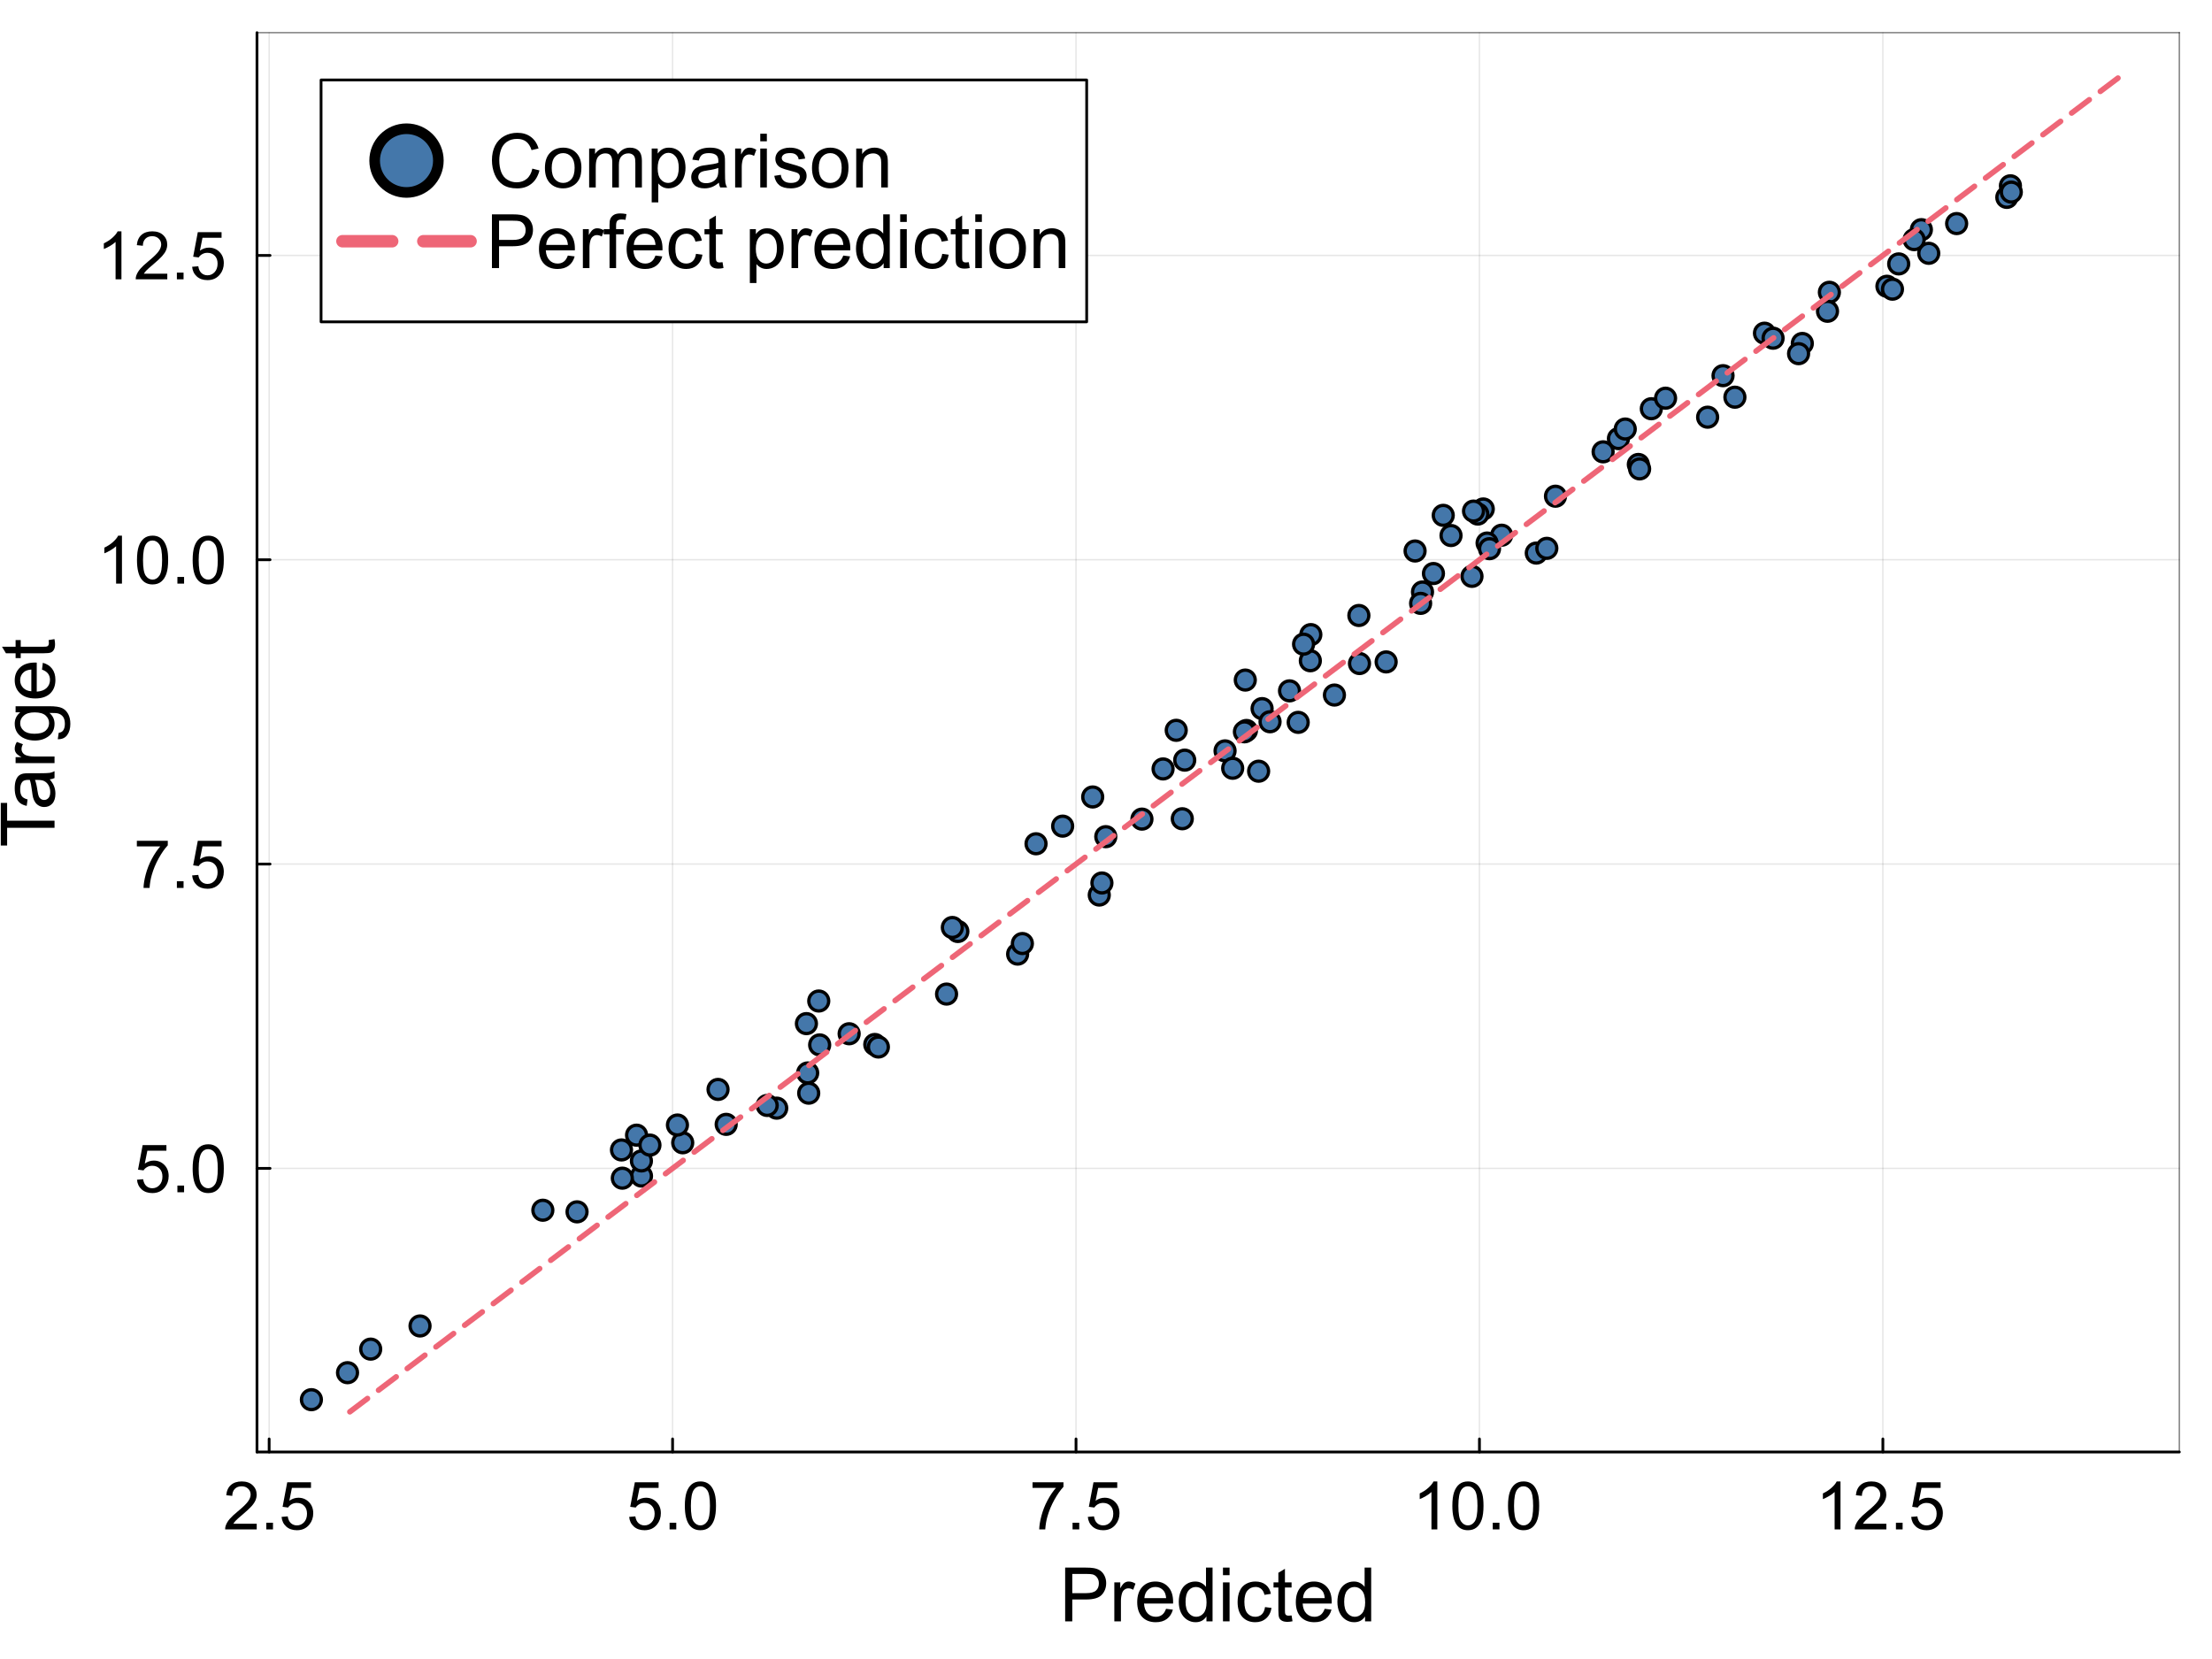 <?xml version="1.0" encoding="utf-8"?>
<svg xmlns="http://www.w3.org/2000/svg" xmlns:xlink="http://www.w3.org/1999/xlink" width="800" height="600" viewBox="0 0 3200 2400">
<rect x="0" y="0" width="3200" height="2400" fill="#333333" stroke="none"/>
<defs>
  <clipPath id="clip160">
    <rect x="0" y="0" width="3200" height="2400"/>
  </clipPath>
</defs>
<path clip-path="url(#clip160)" d="M0 2400 L3200 2400 L3200 0 L0 0  Z" fill="#ffffff" fill-rule="evenodd" fill-opacity="1"/>
<defs>
  <clipPath id="clip161">
    <rect x="640" y="0" width="2241" height="2241"/>
  </clipPath>
</defs>
<path clip-path="url(#clip160)" d="M371.775 2100.52 L3152.76 2100.52 L3152.76 47.244 L371.775 47.244  Z" fill="#ffffff" fill-rule="evenodd" fill-opacity="1"/>
<defs>
  <clipPath id="clip162">
    <rect x="371" y="47" width="2782" height="2054"/>
  </clipPath>
</defs>
<polyline clip-path="url(#clip162)" style="stroke:#000000; stroke-linecap:round; stroke-linejoin:round; stroke-width:2; stroke-opacity:0.1; fill:none" points="389.377,2100.52 389.377,47.244 "/>
<polyline clip-path="url(#clip162)" style="stroke:#000000; stroke-linecap:round; stroke-linejoin:round; stroke-width:2; stroke-opacity:0.1; fill:none" points="973.002,2100.52 973.002,47.244 "/>
<polyline clip-path="url(#clip162)" style="stroke:#000000; stroke-linecap:round; stroke-linejoin:round; stroke-width:2; stroke-opacity:0.1; fill:none" points="1556.63,2100.52 1556.63,47.244 "/>
<polyline clip-path="url(#clip162)" style="stroke:#000000; stroke-linecap:round; stroke-linejoin:round; stroke-width:2; stroke-opacity:0.1; fill:none" points="2140.25,2100.52 2140.25,47.244 "/>
<polyline clip-path="url(#clip162)" style="stroke:#000000; stroke-linecap:round; stroke-linejoin:round; stroke-width:2; stroke-opacity:0.1; fill:none" points="2723.87,2100.52 2723.87,47.244 "/>
<polyline clip-path="url(#clip162)" style="stroke:#000000; stroke-linecap:round; stroke-linejoin:round; stroke-width:2; stroke-opacity:0.1; fill:none" points="371.775,1690.22 3152.76,1690.22 "/>
<polyline clip-path="url(#clip162)" style="stroke:#000000; stroke-linecap:round; stroke-linejoin:round; stroke-width:2; stroke-opacity:0.1; fill:none" points="371.775,1249.98 3152.76,1249.98 "/>
<polyline clip-path="url(#clip162)" style="stroke:#000000; stroke-linecap:round; stroke-linejoin:round; stroke-width:2; stroke-opacity:0.1; fill:none" points="371.775,809.74 3152.76,809.74 "/>
<polyline clip-path="url(#clip162)" style="stroke:#000000; stroke-linecap:round; stroke-linejoin:round; stroke-width:2; stroke-opacity:0.1; fill:none" points="371.775,369.5 3152.76,369.5 "/>
<polyline clip-path="url(#clip160)" style="stroke:#000000; stroke-linecap:round; stroke-linejoin:round; stroke-width:4; stroke-opacity:1; fill:none" points="371.775,2100.52 3152.76,2100.52 "/>
<polyline clip-path="url(#clip160)" style="stroke:#000000; stroke-linecap:round; stroke-linejoin:round; stroke-width:2; stroke-opacity:0.5; fill:none" points="371.775,47.244 3152.76,47.244 "/>
<polyline clip-path="url(#clip160)" style="stroke:#000000; stroke-linecap:round; stroke-linejoin:round; stroke-width:4; stroke-opacity:1; fill:none" points="389.377,2100.52 389.377,2081.63 "/>
<polyline clip-path="url(#clip160)" style="stroke:#000000; stroke-linecap:round; stroke-linejoin:round; stroke-width:4; stroke-opacity:1; fill:none" points="973.002,2100.52 973.002,2081.63 "/>
<polyline clip-path="url(#clip160)" style="stroke:#000000; stroke-linecap:round; stroke-linejoin:round; stroke-width:4; stroke-opacity:1; fill:none" points="1556.63,2100.52 1556.63,2081.63 "/>
<polyline clip-path="url(#clip160)" style="stroke:#000000; stroke-linecap:round; stroke-linejoin:round; stroke-width:4; stroke-opacity:1; fill:none" points="2140.25,2100.52 2140.25,2081.63 "/>
<polyline clip-path="url(#clip160)" style="stroke:#000000; stroke-linecap:round; stroke-linejoin:round; stroke-width:4; stroke-opacity:1; fill:none" points="2723.87,2100.52 2723.87,2081.63 "/>
<path clip-path="url(#clip160)" d="M371.39 2204.37 L371.39 2212.52 L325.703 2212.52 Q325.609 2209.46 326.693 2206.63 Q328.438 2201.96 332.257 2197.44 Q336.123 2192.91 343.384 2186.97 Q354.652 2177.73 358.613 2172.35 Q362.573 2166.93 362.573 2162.12 Q362.573 2157.08 358.943 2153.64 Q355.36 2150.15 349.56 2150.15 Q343.431 2150.15 339.753 2153.82 Q336.076 2157.5 336.029 2164.01 L327.306 2163.11 Q328.202 2153.35 334.048 2148.26 Q339.895 2143.12 349.749 2143.12 Q359.697 2143.12 365.497 2148.64 Q371.296 2154.15 371.296 2162.31 Q371.296 2166.46 369.598 2170.47 Q367.901 2174.47 363.941 2178.91 Q360.027 2183.34 350.88 2191.07 Q343.242 2197.48 341.074 2199.79 Q338.905 2202.06 337.49 2204.37 L371.39 2204.37 Z" fill="#000000" fill-rule="nonzero" fill-opacity="1" /><path clip-path="url(#clip160)" d="M385.252 2212.52 L385.252 2202.86 L394.917 2202.86 L394.917 2212.52 L385.252 2212.52 Z" fill="#000000" fill-rule="nonzero" fill-opacity="1" /><path clip-path="url(#clip160)" d="M407.317 2194.42 L416.229 2193.66 Q417.219 2200.17 420.802 2203.47 Q424.432 2206.72 429.525 2206.72 Q435.654 2206.72 439.897 2202.1 Q444.141 2197.48 444.141 2189.85 Q444.141 2182.58 440.039 2178.39 Q435.984 2174.19 429.383 2174.19 Q425.281 2174.19 421.981 2176.08 Q418.68 2177.92 416.794 2180.89 L408.826 2179.85 L415.521 2144.35 L449.893 2144.35 L449.893 2152.46 L422.311 2152.46 L418.586 2171.03 Q424.81 2166.7 431.646 2166.7 Q440.699 2166.7 446.922 2172.97 Q453.146 2179.24 453.146 2189.09 Q453.146 2198.47 447.677 2205.31 Q441.029 2213.7 429.525 2213.7 Q420.095 2213.7 414.107 2208.42 Q408.166 2203.14 407.317 2194.42 Z" fill="#000000" fill-rule="nonzero" fill-opacity="1" /><path clip-path="url(#clip160)" d="M910.2 2194.42 L919.111 2193.66 Q920.101 2200.17 923.684 2203.47 Q927.315 2206.72 932.407 2206.72 Q938.536 2206.72 942.779 2202.1 Q947.023 2197.48 947.023 2189.85 Q947.023 2182.58 942.921 2178.39 Q938.866 2174.19 932.265 2174.19 Q928.163 2174.19 924.863 2176.08 Q921.562 2177.92 919.676 2180.89 L911.708 2179.85 L918.403 2144.35 L952.775 2144.35 L952.775 2152.46 L925.193 2152.46 L921.468 2171.03 Q927.692 2166.7 934.528 2166.7 Q943.581 2166.7 949.804 2172.97 Q956.028 2179.24 956.028 2189.09 Q956.028 2198.47 950.559 2205.31 Q943.911 2213.7 932.407 2213.7 Q922.977 2213.7 916.989 2208.42 Q911.048 2203.14 910.2 2194.42 Z" fill="#000000" fill-rule="nonzero" fill-opacity="1" /><path clip-path="url(#clip160)" d="M968.664 2212.52 L968.664 2202.86 L978.329 2202.86 L978.329 2212.52 L968.664 2212.52 Z" fill="#000000" fill-rule="nonzero" fill-opacity="1" /><path clip-path="url(#clip160)" d="M990.73 2178.44 Q990.73 2166.18 993.228 2158.73 Q995.774 2151.23 1000.73 2147.18 Q1005.72 2143.12 1013.27 2143.12 Q1018.83 2143.12 1023.03 2145.38 Q1027.22 2147.6 1029.96 2151.84 Q1032.69 2156.04 1034.25 2162.12 Q1035.8 2168.16 1035.8 2178.44 Q1035.8 2190.6 1033.3 2198.1 Q1030.81 2205.55 1025.81 2209.65 Q1020.86 2213.7 1013.27 2213.7 Q1003.27 2213.7 997.566 2206.54 Q990.73 2197.91 990.73 2178.44 M999.452 2178.44 Q999.452 2195.46 1003.41 2201.11 Q1007.42 2206.72 1013.27 2206.72 Q1019.11 2206.72 1023.07 2201.07 Q1027.08 2195.41 1027.08 2178.44 Q1027.08 2161.37 1023.07 2155.76 Q1019.11 2150.15 1013.17 2150.15 Q1007.33 2150.15 1003.84 2155.1 Q999.452 2161.41 999.452 2178.44 Z" fill="#000000" fill-rule="nonzero" fill-opacity="1" /><path clip-path="url(#clip160)" d="M1493.73 2152.46 L1493.73 2144.3 L1538.47 2144.3 L1538.47 2150.9 Q1531.87 2157.93 1525.37 2169.57 Q1518.91 2181.22 1515.37 2193.52 Q1512.82 2202.2 1512.12 2212.52 L1503.39 2212.52 Q1503.54 2204.37 1506.6 2192.82 Q1509.67 2181.26 1515.37 2170.56 Q1521.12 2159.81 1527.58 2152.46 L1493.73 2152.46 Z" fill="#000000" fill-rule="nonzero" fill-opacity="1" /><path clip-path="url(#clip160)" d="M1551.63 2212.52 L1551.63 2202.86 L1561.29 2202.86 L1561.29 2212.52 L1551.63 2212.52 Z" fill="#000000" fill-rule="nonzero" fill-opacity="1" /><path clip-path="url(#clip160)" d="M1573.69 2194.42 L1582.6 2193.66 Q1583.59 2200.17 1587.18 2203.47 Q1590.81 2206.72 1595.9 2206.72 Q1602.03 2206.72 1606.27 2202.1 Q1610.52 2197.48 1610.52 2189.85 Q1610.52 2182.58 1606.41 2178.39 Q1602.36 2174.19 1595.76 2174.19 Q1591.66 2174.19 1588.36 2176.08 Q1585.06 2177.92 1583.17 2180.89 L1575.2 2179.85 L1581.9 2144.35 L1616.27 2144.35 L1616.27 2152.46 L1588.69 2152.46 L1584.96 2171.03 Q1591.19 2166.7 1598.02 2166.7 Q1607.07 2166.7 1613.3 2172.97 Q1619.52 2179.24 1619.52 2189.09 Q1619.52 2198.47 1614.05 2205.31 Q1607.41 2213.7 1595.9 2213.7 Q1586.47 2213.7 1580.48 2208.42 Q1574.54 2203.14 1573.69 2194.42 Z" fill="#000000" fill-rule="nonzero" fill-opacity="1" /><path clip-path="url(#clip160)" d="M2079.31 2212.52 L2070.82 2212.52 L2070.82 2158.44 Q2067.76 2161.37 2062.76 2164.29 Q2057.81 2167.21 2053.85 2168.68 L2053.85 2160.47 Q2060.97 2157.12 2066.3 2152.36 Q2071.63 2147.6 2073.84 2143.12 L2079.31 2143.12 L2079.31 2212.52 Z" fill="#000000" fill-rule="nonzero" fill-opacity="1" /><path clip-path="url(#clip160)" d="M2101.05 2178.44 Q2101.05 2166.18 2103.54 2158.73 Q2106.09 2151.23 2111.04 2147.18 Q2116.04 2143.12 2123.58 2143.12 Q2129.15 2143.12 2133.34 2145.38 Q2137.54 2147.6 2140.27 2151.84 Q2143.01 2156.04 2144.56 2162.12 Q2146.12 2168.16 2146.12 2178.44 Q2146.12 2190.6 2143.62 2198.1 Q2141.12 2205.55 2136.12 2209.65 Q2131.17 2213.7 2123.58 2213.7 Q2113.59 2213.7 2107.88 2206.54 Q2101.05 2197.91 2101.05 2178.44 M2109.77 2178.44 Q2109.77 2195.46 2113.73 2201.11 Q2117.74 2206.72 2123.58 2206.72 Q2129.43 2206.72 2133.39 2201.07 Q2137.4 2195.41 2137.4 2178.44 Q2137.4 2161.37 2133.39 2155.76 Q2129.43 2150.15 2123.49 2150.15 Q2117.64 2150.15 2114.15 2155.1 Q2109.77 2161.41 2109.77 2178.44 Z" fill="#000000" fill-rule="nonzero" fill-opacity="1" /><path clip-path="url(#clip160)" d="M2159.51 2212.52 L2159.51 2202.86 L2169.18 2202.86 L2169.18 2212.52 L2159.51 2212.52 Z" fill="#000000" fill-rule="nonzero" fill-opacity="1" /><path clip-path="url(#clip160)" d="M2181.58 2178.44 Q2181.58 2166.18 2184.07 2158.73 Q2186.62 2151.23 2191.57 2147.18 Q2196.57 2143.12 2204.11 2143.12 Q2209.68 2143.12 2213.87 2145.38 Q2218.07 2147.6 2220.8 2151.84 Q2223.54 2156.04 2225.09 2162.12 Q2226.65 2168.16 2226.65 2178.44 Q2226.65 2190.6 2224.15 2198.1 Q2221.65 2205.55 2216.65 2209.65 Q2211.7 2213.7 2204.11 2213.7 Q2194.12 2213.7 2188.41 2206.54 Q2181.58 2197.91 2181.58 2178.44 M2190.3 2178.44 Q2190.3 2195.46 2194.26 2201.11 Q2198.27 2206.72 2204.11 2206.72 Q2209.96 2206.72 2213.92 2201.07 Q2217.93 2195.41 2217.93 2178.44 Q2217.93 2161.37 2213.92 2155.76 Q2209.96 2150.15 2204.02 2150.15 Q2198.17 2150.15 2194.68 2155.1 Q2190.3 2161.41 2190.3 2178.44 Z" fill="#000000" fill-rule="nonzero" fill-opacity="1" /><path clip-path="url(#clip160)" d="M2662.56 2212.52 L2654.07 2212.52 L2654.07 2158.44 Q2651.01 2161.37 2646.01 2164.29 Q2641.06 2167.21 2637.1 2168.68 L2637.1 2160.47 Q2644.22 2157.12 2649.54 2152.36 Q2654.87 2147.6 2657.09 2143.12 L2662.56 2143.12 L2662.56 2212.52 Z" fill="#000000" fill-rule="nonzero" fill-opacity="1" /><path clip-path="url(#clip160)" d="M2728.9 2204.37 L2728.9 2212.52 L2683.21 2212.52 Q2683.11 2209.46 2684.2 2206.63 Q2685.94 2201.96 2689.76 2197.44 Q2693.63 2192.91 2700.89 2186.97 Q2712.16 2177.73 2716.12 2172.35 Q2720.08 2166.93 2720.08 2162.12 Q2720.08 2157.08 2716.45 2153.64 Q2712.87 2150.15 2707.07 2150.15 Q2700.94 2150.15 2697.26 2153.82 Q2693.58 2157.5 2693.53 2164.01 L2684.81 2163.11 Q2685.71 2153.35 2691.55 2148.26 Q2697.4 2143.12 2707.25 2143.12 Q2717.2 2143.12 2723 2148.64 Q2728.8 2154.15 2728.8 2162.31 Q2728.8 2166.46 2727.1 2170.47 Q2725.41 2174.47 2721.45 2178.91 Q2717.53 2183.34 2708.39 2191.07 Q2700.75 2197.48 2698.58 2199.79 Q2696.41 2202.06 2695 2204.37 L2728.9 2204.37 Z" fill="#000000" fill-rule="nonzero" fill-opacity="1" /><path clip-path="url(#clip160)" d="M2742.76 2212.52 L2742.76 2202.86 L2752.42 2202.86 L2752.42 2212.52 L2742.76 2212.52 Z" fill="#000000" fill-rule="nonzero" fill-opacity="1" /><path clip-path="url(#clip160)" d="M2764.82 2194.42 L2773.73 2193.66 Q2774.72 2200.17 2778.31 2203.47 Q2781.94 2206.72 2787.03 2206.72 Q2793.16 2206.72 2797.4 2202.1 Q2801.65 2197.48 2801.65 2189.85 Q2801.65 2182.58 2797.54 2178.39 Q2793.49 2174.19 2786.89 2174.19 Q2782.79 2174.19 2779.49 2176.08 Q2776.19 2177.92 2774.3 2180.89 L2766.33 2179.85 L2773.03 2144.35 L2807.4 2144.35 L2807.4 2152.46 L2779.82 2152.46 L2776.09 2171.03 Q2782.32 2166.7 2789.15 2166.7 Q2798.2 2166.7 2804.43 2172.97 Q2810.65 2179.24 2810.65 2189.09 Q2810.65 2198.47 2805.18 2205.31 Q2798.53 2213.7 2787.03 2213.7 Q2777.6 2213.7 2771.61 2208.42 Q2765.67 2203.14 2764.82 2194.42 Z" fill="#000000" fill-rule="nonzero" fill-opacity="1" /><path clip-path="url(#clip160)" d="M1540.92 2345.52 L1540.92 2267.76 L1570.25 2267.76 Q1578 2267.76 1582.08 2268.5 Q1587.81 2269.45 1591.68 2272.16 Q1595.55 2274.81 1597.89 2279.64 Q1600.27 2284.46 1600.27 2290.25 Q1600.27 2300.16 1593.96 2307.06 Q1587.65 2313.9 1571.15 2313.9 L1551.21 2313.9 L1551.21 2345.52 L1540.92 2345.52 M1551.21 2304.73 L1571.31 2304.73 Q1581.28 2304.73 1585.48 2301.01 Q1589.67 2297.3 1589.67 2290.56 Q1589.67 2285.68 1587.17 2282.24 Q1584.73 2278.74 1580.7 2277.62 Q1578.1 2276.93 1571.1 2276.93 L1551.21 2276.93 L1551.21 2304.73 Z" fill="#000000" fill-rule="nonzero" fill-opacity="1" /><path clip-path="url(#clip160)" d="M1612.05 2345.52 L1612.05 2289.18 L1620.64 2289.18 L1620.64 2297.72 Q1623.93 2291.73 1626.69 2289.82 Q1629.5 2287.91 1632.84 2287.91 Q1637.67 2287.91 1642.65 2290.99 L1639.37 2299.85 Q1635.87 2297.78 1632.36 2297.78 Q1629.24 2297.78 1626.74 2299.69 Q1624.25 2301.54 1623.19 2304.89 Q1621.6 2309.98 1621.6 2316.02 L1621.6 2345.52 L1612.05 2345.52 Z" fill="#000000" fill-rule="nonzero" fill-opacity="1" /><path clip-path="url(#clip160)" d="M1686.89 2327.38 L1696.76 2328.6 Q1694.42 2337.24 1688.11 2342.01 Q1681.8 2346.79 1671.99 2346.79 Q1659.63 2346.79 1652.36 2339.2 Q1645.15 2331.57 1645.15 2317.83 Q1645.15 2303.61 1652.47 2295.76 Q1659.79 2287.91 1671.46 2287.91 Q1682.75 2287.91 1689.92 2295.6 Q1697.08 2303.29 1697.08 2317.24 Q1697.08 2318.09 1697.02 2319.79 L1655.01 2319.79 Q1655.54 2329.07 1660.26 2334.01 Q1664.99 2338.94 1672.04 2338.94 Q1677.29 2338.94 1681 2336.18 Q1684.72 2333.42 1686.89 2327.38 M1655.54 2311.94 L1687 2311.94 Q1686.36 2304.83 1683.39 2301.28 Q1678.83 2295.76 1671.56 2295.76 Q1664.99 2295.76 1660.48 2300.16 Q1656.02 2304.57 1655.54 2311.94 Z" fill="#000000" fill-rule="nonzero" fill-opacity="1" /><path clip-path="url(#clip160)" d="M1745.29 2345.52 L1745.29 2338.41 Q1739.93 2346.79 1729.54 2346.79 Q1722.8 2346.79 1717.13 2343.08 Q1711.5 2339.36 1708.37 2332.73 Q1705.3 2326.05 1705.3 2317.4 Q1705.3 2308.97 1708.11 2302.13 Q1710.92 2295.23 1716.54 2291.57 Q1722.17 2287.91 1729.11 2287.91 Q1734.21 2287.91 1738.18 2290.09 Q1742.16 2292.21 1744.66 2295.66 L1744.66 2267.76 L1754.15 2267.76 L1754.15 2345.52 L1745.29 2345.52 M1715.11 2317.4 Q1715.11 2328.22 1719.67 2333.58 Q1724.23 2338.94 1730.44 2338.94 Q1736.7 2338.94 1741.05 2333.85 Q1745.45 2328.7 1745.45 2318.2 Q1745.45 2306.64 1741 2301.23 Q1736.54 2295.82 1730.02 2295.82 Q1723.65 2295.82 1719.35 2301.01 Q1715.11 2306.21 1715.11 2317.4 Z" fill="#000000" fill-rule="nonzero" fill-opacity="1" /><path clip-path="url(#clip160)" d="M1769.21 2278.74 L1769.21 2267.76 L1778.76 2267.76 L1778.76 2278.74 L1769.21 2278.74 M1769.21 2345.52 L1769.21 2289.18 L1778.76 2289.18 L1778.76 2345.52 L1769.21 2345.52 Z" fill="#000000" fill-rule="nonzero" fill-opacity="1" /><path clip-path="url(#clip160)" d="M1830.05 2324.88 L1839.44 2326.1 Q1837.9 2335.81 1831.54 2341.33 Q1825.23 2346.79 1816 2346.79 Q1804.43 2346.79 1797.38 2339.26 Q1790.38 2331.67 1790.38 2317.56 Q1790.38 2308.44 1793.4 2301.6 Q1796.42 2294.75 1802.58 2291.36 Q1808.78 2287.91 1816.05 2287.91 Q1825.23 2287.91 1831.06 2292.58 Q1836.9 2297.19 1838.54 2305.73 L1829.26 2307.17 Q1827.93 2301.49 1824.54 2298.63 Q1821.2 2295.76 1816.42 2295.76 Q1809.21 2295.76 1804.7 2300.96 Q1800.19 2306.11 1800.19 2317.3 Q1800.19 2328.65 1804.54 2333.79 Q1808.89 2338.94 1815.89 2338.94 Q1821.51 2338.94 1825.28 2335.49 Q1829.05 2332.04 1830.05 2324.88 Z" fill="#000000" fill-rule="nonzero" fill-opacity="1" /><path clip-path="url(#clip160)" d="M1868.46 2336.98 L1869.83 2345.41 Q1865.8 2346.26 1862.62 2346.26 Q1857.42 2346.26 1854.56 2344.61 Q1851.69 2342.97 1850.53 2340.32 Q1849.36 2337.61 1849.36 2329.02 L1849.36 2296.61 L1842.36 2296.61 L1842.36 2289.18 L1849.36 2289.18 L1849.36 2275.23 L1858.86 2269.51 L1858.86 2289.18 L1868.46 2289.18 L1868.46 2296.61 L1858.86 2296.61 L1858.86 2329.55 Q1858.86 2333.63 1859.33 2334.8 Q1859.86 2335.97 1860.98 2336.66 Q1862.14 2337.35 1864.27 2337.35 Q1865.86 2337.35 1868.46 2336.98 Z" fill="#000000" fill-rule="nonzero" fill-opacity="1" /><path clip-path="url(#clip160)" d="M1916.35 2327.38 L1926.22 2328.6 Q1923.89 2337.24 1917.57 2342.01 Q1911.26 2346.79 1901.45 2346.79 Q1889.09 2346.79 1881.82 2339.2 Q1874.61 2331.57 1874.61 2317.83 Q1874.61 2303.61 1881.93 2295.76 Q1889.25 2287.91 1900.92 2287.91 Q1912.22 2287.91 1919.38 2295.6 Q1926.54 2303.29 1926.54 2317.24 Q1926.54 2318.09 1926.48 2319.79 L1884.47 2319.79 Q1885.01 2329.07 1889.73 2334.01 Q1894.45 2338.94 1901.5 2338.94 Q1906.75 2338.94 1910.47 2336.18 Q1914.18 2333.42 1916.35 2327.38 M1885.01 2311.94 L1916.46 2311.94 Q1915.82 2304.83 1912.85 2301.28 Q1908.29 2295.76 1901.02 2295.76 Q1894.45 2295.76 1889.94 2300.16 Q1885.48 2304.57 1885.01 2311.94 Z" fill="#000000" fill-rule="nonzero" fill-opacity="1" /><path clip-path="url(#clip160)" d="M1974.75 2345.52 L1974.75 2338.41 Q1969.4 2346.79 1959 2346.79 Q1952.26 2346.79 1946.59 2343.08 Q1940.96 2339.36 1937.84 2332.73 Q1934.76 2326.05 1934.76 2317.4 Q1934.76 2308.97 1937.57 2302.13 Q1940.38 2295.23 1946 2291.57 Q1951.63 2287.91 1958.57 2287.91 Q1963.67 2287.91 1967.64 2290.09 Q1971.62 2292.21 1974.12 2295.66 L1974.12 2267.76 L1983.61 2267.76 L1983.61 2345.52 L1974.75 2345.52 M1944.57 2317.4 Q1944.57 2328.22 1949.13 2333.58 Q1953.69 2338.94 1959.9 2338.94 Q1966.16 2338.94 1970.51 2333.85 Q1974.91 2328.7 1974.91 2318.2 Q1974.91 2306.64 1970.46 2301.23 Q1966 2295.82 1959.48 2295.82 Q1953.11 2295.82 1948.81 2301.01 Q1944.57 2306.21 1944.57 2317.4 Z" fill="#000000" fill-rule="nonzero" fill-opacity="1" /><polyline clip-path="url(#clip160)" style="stroke:#000000; stroke-linecap:round; stroke-linejoin:round; stroke-width:4; stroke-opacity:1; fill:none" points="371.775,2100.52 371.775,47.244 "/>
<polyline clip-path="url(#clip160)" style="stroke:#000000; stroke-linecap:round; stroke-linejoin:round; stroke-width:2; stroke-opacity:0.5; fill:none" points="3152.76,2100.52 3152.76,47.244 "/>
<polyline clip-path="url(#clip160)" style="stroke:#000000; stroke-linecap:round; stroke-linejoin:round; stroke-width:4; stroke-opacity:1; fill:none" points="371.775,1690.22 390.672,1690.22 "/>
<polyline clip-path="url(#clip160)" style="stroke:#000000; stroke-linecap:round; stroke-linejoin:round; stroke-width:4; stroke-opacity:1; fill:none" points="371.775,1249.98 390.672,1249.98 "/>
<polyline clip-path="url(#clip160)" style="stroke:#000000; stroke-linecap:round; stroke-linejoin:round; stroke-width:4; stroke-opacity:1; fill:none" points="371.775,809.74 390.672,809.74 "/>
<polyline clip-path="url(#clip160)" style="stroke:#000000; stroke-linecap:round; stroke-linejoin:round; stroke-width:4; stroke-opacity:1; fill:none" points="371.775,369.5 390.672,369.5 "/>
<path clip-path="url(#clip160)" d="M198.17 1706.67 L207.081 1705.92 Q208.072 1712.43 211.655 1715.73 Q215.285 1718.98 220.377 1718.98 Q226.507 1718.98 230.75 1714.36 Q234.994 1709.74 234.994 1702.1 Q234.994 1694.84 230.892 1690.64 Q226.837 1686.45 220.236 1686.45 Q216.134 1686.45 212.834 1688.33 Q209.533 1690.17 207.647 1693.14 L199.679 1692.11 L206.374 1656.6 L240.746 1656.6 L240.746 1664.71 L213.164 1664.71 L209.439 1683.29 Q215.663 1678.95 222.499 1678.95 Q231.552 1678.95 237.775 1685.22 Q243.999 1691.49 243.999 1701.35 Q243.999 1710.73 238.53 1717.57 Q231.882 1725.96 220.377 1725.96 Q210.948 1725.96 204.96 1720.68 Q199.019 1715.4 198.17 1706.67 Z" fill="#000000" fill-rule="nonzero" fill-opacity="1" /><path clip-path="url(#clip160)" d="M256.635 1724.78 L256.635 1715.11 L266.3 1715.11 L266.3 1724.78 L256.635 1724.78 Z" fill="#000000" fill-rule="nonzero" fill-opacity="1" /><path clip-path="url(#clip160)" d="M278.7 1690.69 Q278.7 1678.43 281.199 1670.98 Q283.745 1663.49 288.696 1659.43 Q293.694 1655.38 301.237 1655.38 Q306.801 1655.38 310.997 1657.64 Q315.193 1659.86 317.928 1664.1 Q320.663 1668.3 322.219 1674.38 Q323.775 1680.41 323.775 1690.69 Q323.775 1702.86 321.276 1710.35 Q318.777 1717.8 313.779 1721.9 Q308.828 1725.96 301.237 1725.96 Q291.242 1725.96 285.537 1718.79 Q278.7 1710.16 278.7 1690.69 M287.423 1690.69 Q287.423 1707.71 291.383 1713.37 Q295.391 1718.98 301.237 1718.98 Q307.084 1718.98 311.044 1713.32 Q315.052 1707.67 315.052 1690.69 Q315.052 1673.62 311.044 1668.01 Q307.084 1662.4 301.143 1662.4 Q295.297 1662.4 291.808 1667.35 Q287.423 1673.67 287.423 1690.69 Z" fill="#000000" fill-rule="nonzero" fill-opacity="1" /><path clip-path="url(#clip160)" d="M197.982 1224.47 L197.982 1216.32 L242.726 1216.32 L242.726 1222.92 Q236.125 1229.94 229.619 1241.59 Q223.159 1253.23 219.623 1265.54 Q217.077 1274.21 216.37 1284.54 L207.647 1284.54 Q207.789 1276.38 210.853 1264.83 Q213.918 1253.28 219.623 1242.58 Q225.375 1231.83 231.835 1224.47 L197.982 1224.47 Z" fill="#000000" fill-rule="nonzero" fill-opacity="1" /><path clip-path="url(#clip160)" d="M255.88 1284.54 L255.88 1274.87 L265.546 1274.87 L265.546 1284.54 L255.88 1284.54 Z" fill="#000000" fill-rule="nonzero" fill-opacity="1" /><path clip-path="url(#clip160)" d="M277.946 1266.43 L286.857 1265.68 Q287.847 1272.19 291.431 1275.49 Q295.061 1278.74 300.153 1278.74 Q306.282 1278.74 310.526 1274.12 Q314.769 1269.5 314.769 1261.86 Q314.769 1254.6 310.667 1250.4 Q306.612 1246.21 300.012 1246.21 Q295.91 1246.21 292.609 1248.09 Q289.309 1249.93 287.423 1252.9 L279.455 1251.87 L286.15 1216.36 L320.521 1216.36 L320.521 1224.47 L292.939 1224.47 L289.215 1243.05 Q295.438 1238.71 302.275 1238.71 Q311.327 1238.71 317.551 1244.98 Q323.775 1251.25 323.775 1261.11 Q323.775 1270.49 318.305 1277.33 Q311.657 1285.72 300.153 1285.72 Q290.723 1285.72 284.735 1280.44 Q278.795 1275.16 277.946 1266.43 Z" fill="#000000" fill-rule="nonzero" fill-opacity="1" /><path clip-path="url(#clip160)" d="M176.435 844.3 L167.948 844.3 L167.948 790.22 Q164.883 793.144 159.886 796.067 Q154.935 798.99 150.975 800.452 L150.975 792.248 Q158.094 788.9 163.422 784.138 Q168.75 779.376 170.966 774.897 L176.435 774.897 L176.435 844.3 Z" fill="#000000" fill-rule="nonzero" fill-opacity="1" /><path clip-path="url(#clip160)" d="M198.17 810.211 Q198.17 797.953 200.669 790.503 Q203.215 783.007 208.166 778.952 Q213.164 774.897 220.707 774.897 Q226.271 774.897 230.467 777.16 Q234.663 779.376 237.398 783.62 Q240.133 787.816 241.689 793.898 Q243.245 799.933 243.245 810.211 Q243.245 822.376 240.746 829.872 Q238.247 837.322 233.249 841.424 Q228.298 845.479 220.707 845.479 Q210.712 845.479 205.007 838.312 Q198.17 829.684 198.17 810.211 M206.893 810.211 Q206.893 827.232 210.853 832.89 Q214.861 838.501 220.707 838.501 Q226.554 838.501 230.514 832.843 Q234.522 827.185 234.522 810.211 Q234.522 793.144 230.514 787.533 Q226.554 781.922 220.613 781.922 Q214.767 781.922 211.278 786.873 Q206.893 793.191 206.893 810.211 Z" fill="#000000" fill-rule="nonzero" fill-opacity="1" /><path clip-path="url(#clip160)" d="M256.635 844.3 L256.635 834.634 L266.3 834.634 L266.3 844.3 L256.635 844.3 Z" fill="#000000" fill-rule="nonzero" fill-opacity="1" /><path clip-path="url(#clip160)" d="M278.7 810.211 Q278.7 797.953 281.199 790.503 Q283.745 783.007 288.696 778.952 Q293.694 774.897 301.237 774.897 Q306.801 774.897 310.997 777.16 Q315.193 779.376 317.928 783.62 Q320.663 787.816 322.219 793.898 Q323.775 799.933 323.775 810.211 Q323.775 822.376 321.276 829.872 Q318.777 837.322 313.779 841.424 Q308.828 845.479 301.237 845.479 Q291.242 845.479 285.537 838.312 Q278.7 829.684 278.7 810.211 M287.423 810.211 Q287.423 827.232 291.383 832.89 Q295.391 838.501 301.237 838.501 Q307.084 838.501 311.044 832.843 Q315.052 827.185 315.052 810.211 Q315.052 793.144 311.044 787.533 Q307.084 781.922 301.143 781.922 Q295.297 781.922 291.808 786.873 Q287.423 793.191 287.423 810.211 Z" fill="#000000" fill-rule="nonzero" fill-opacity="1" /><path clip-path="url(#clip160)" d="M175.68 404.06 L167.194 404.06 L167.194 349.98 Q164.129 352.903 159.131 355.827 Q154.181 358.75 150.22 360.212 L150.22 352.008 Q157.34 348.66 162.667 343.898 Q167.995 339.136 170.211 334.657 L175.68 334.657 L175.68 404.06 Z" fill="#000000" fill-rule="nonzero" fill-opacity="1" /><path clip-path="url(#clip160)" d="M242.019 395.903 L242.019 404.06 L196.332 404.06 Q196.237 400.995 197.322 398.166 Q199.066 393.499 202.885 388.972 Q206.751 384.446 214.012 378.505 Q225.281 369.264 229.241 363.889 Q233.202 358.467 233.202 353.658 Q233.202 348.613 229.571 345.171 Q225.988 341.682 220.189 341.682 Q214.06 341.682 210.382 345.36 Q206.704 349.037 206.657 355.544 L197.935 354.648 Q198.83 344.888 204.677 339.796 Q210.523 334.657 220.377 334.657 Q230.326 334.657 236.125 340.173 Q241.924 345.69 241.924 353.846 Q241.924 357.996 240.227 362.003 Q238.53 366.011 234.569 370.443 Q230.656 374.875 221.509 382.607 Q213.871 389.019 211.702 391.33 Q209.533 393.593 208.119 395.903 L242.019 395.903 Z" fill="#000000" fill-rule="nonzero" fill-opacity="1" /><path clip-path="url(#clip160)" d="M255.88 404.06 L255.88 394.394 L265.546 394.394 L265.546 404.06 L255.88 404.06 Z" fill="#000000" fill-rule="nonzero" fill-opacity="1" /><path clip-path="url(#clip160)" d="M277.946 385.955 L286.857 385.2 Q287.847 391.707 291.431 395.007 Q295.061 398.261 300.153 398.261 Q306.282 398.261 310.526 393.64 Q314.769 389.019 314.769 381.381 Q314.769 374.12 310.667 369.924 Q306.612 365.728 300.012 365.728 Q295.91 365.728 292.609 367.614 Q289.309 369.453 287.423 372.423 L279.455 371.386 L286.15 335.883 L320.521 335.883 L320.521 343.992 L292.939 343.992 L289.215 362.569 Q295.438 358.231 302.275 358.231 Q311.327 358.231 317.551 364.502 Q323.775 370.773 323.775 380.627 Q323.775 390.01 318.305 396.846 Q311.657 405.239 300.153 405.239 Q290.723 405.239 284.735 399.958 Q278.795 394.677 277.946 385.955 Z" fill="#000000" fill-rule="nonzero" fill-opacity="1" /><path clip-path="url(#clip160)" d="M78.892 1197.55 L10.309 1197.55 L10.309 1223.17 L1.132 1223.17 L1.132 1161.54 L10.309 1161.54 L10.309 1187.26 L78.892 1187.26 L78.892 1197.55 Z" fill="#000000" fill-rule="nonzero" fill-opacity="1" /><path clip-path="url(#clip160)" d="M71.944 1127.48 Q76.452 1132.79 78.309 1137.72 Q80.165 1142.6 80.165 1148.22 Q80.165 1157.51 75.657 1162.49 Q71.095 1167.48 64.04 1167.48 Q59.903 1167.48 56.508 1165.62 Q53.061 1163.71 50.992 1160.69 Q48.923 1157.61 47.862 1153.79 Q47.12 1150.98 46.43 1145.31 Q45.051 1133.74 43.142 1128.28 Q41.179 1128.23 40.649 1128.23 Q34.814 1128.23 32.427 1130.93 Q29.192 1134.59 29.192 1141.8 Q29.192 1148.54 31.578 1151.78 Q33.912 1154.96 39.906 1156.5 L38.633 1165.83 Q32.639 1164.56 28.979 1161.64 Q25.266 1158.73 23.304 1153.21 Q21.288 1147.69 21.288 1140.43 Q21.288 1133.21 22.986 1128.7 Q24.683 1124.19 27.282 1122.07 Q29.828 1119.95 33.753 1119.1 Q36.193 1118.63 42.558 1118.63 L55.288 1118.63 Q68.602 1118.63 72.156 1118.04 Q75.657 1117.41 78.892 1115.6 L78.892 1125.57 Q75.922 1127.06 71.944 1127.48 M50.621 1128.28 Q52.742 1133.48 54.227 1143.87 Q55.076 1149.76 56.137 1152.2 Q57.198 1154.64 59.267 1155.97 Q61.282 1157.29 63.775 1157.29 Q67.594 1157.29 70.14 1154.43 Q72.686 1151.51 72.686 1145.94 Q72.686 1140.43 70.299 1136.13 Q67.859 1131.83 63.669 1129.82 Q60.433 1128.28 54.121 1128.28 L50.621 1128.28 Z" fill="#000000" fill-rule="nonzero" fill-opacity="1" /><path clip-path="url(#clip160)" d="M78.892 1103.93 L22.561 1103.93 L22.561 1095.34 L31.101 1095.34 Q25.107 1092.05 23.198 1089.29 Q21.288 1086.48 21.288 1083.14 Q21.288 1078.31 24.365 1073.33 L33.223 1076.62 Q31.154 1080.12 31.154 1083.62 Q31.154 1086.75 33.064 1089.24 Q34.92 1091.73 38.262 1092.79 Q43.354 1094.38 49.401 1094.38 L78.892 1094.38 L78.892 1103.93 Z" fill="#000000" fill-rule="nonzero" fill-opacity="1" /><path clip-path="url(#clip160)" d="M83.56 1069.4 L84.939 1060.12 Q89.235 1059.54 91.198 1056.88 Q93.85 1053.33 93.85 1047.18 Q93.85 1040.55 91.198 1036.94 Q88.546 1033.33 83.772 1032.06 Q80.855 1031.32 71.519 1031.37 Q78.892 1037.63 78.892 1046.96 Q78.892 1058.58 70.511 1064.95 Q62.131 1071.31 50.408 1071.31 Q42.346 1071.31 35.557 1068.39 Q28.714 1065.48 25.001 1059.96 Q21.288 1054.39 21.288 1046.91 Q21.288 1036.94 29.351 1030.47 L22.561 1030.47 L22.561 1021.66 L71.254 1021.66 Q84.409 1021.66 89.872 1024.37 Q95.388 1027.02 98.571 1032.86 Q101.753 1038.64 101.753 1047.12 Q101.753 1057.2 97.192 1063.41 Q92.683 1069.61 83.56 1069.4 M49.719 1061.5 Q60.805 1061.5 65.897 1057.1 Q70.989 1052.69 70.989 1046.06 Q70.989 1039.49 65.95 1035.03 Q60.858 1030.57 50.037 1030.57 Q39.694 1030.57 34.443 1035.19 Q29.192 1039.75 29.192 1046.22 Q29.192 1052.59 34.39 1057.04 Q39.535 1061.5 49.719 1061.5 Z" fill="#000000" fill-rule="nonzero" fill-opacity="1" /><path clip-path="url(#clip160)" d="M60.752 968.675 L61.972 958.809 Q70.618 961.143 75.391 967.455 Q80.165 973.767 80.165 983.579 Q80.165 995.938 72.58 1003.21 Q64.942 1010.42 51.204 1010.42 Q36.989 1010.42 29.139 1003.1 Q21.288 995.779 21.288 984.11 Q21.288 972.812 28.979 965.651 Q36.67 958.49 50.621 958.49 Q51.469 958.49 53.167 958.543 L53.167 1000.55 Q62.449 1000.02 67.382 995.302 Q72.315 990.581 72.315 983.526 Q72.315 978.275 69.557 974.562 Q66.799 970.849 60.752 968.675 M45.316 1000.02 L45.316 968.568 Q38.209 969.205 34.655 972.175 Q29.139 976.737 29.139 984.004 Q29.139 990.581 33.541 995.09 Q37.944 999.545 45.316 1000.02 Z" fill="#000000" fill-rule="nonzero" fill-opacity="1" /><path clip-path="url(#clip160)" d="M70.352 925.976 L78.786 924.596 Q79.635 928.628 79.635 931.81 Q79.635 937.008 77.99 939.873 Q76.346 942.737 73.694 943.904 Q70.989 945.071 62.396 945.071 L29.987 945.071 L29.987 952.072 L22.561 952.072 L22.561 945.071 L8.611 945.071 L2.883 935.576 L22.561 935.576 L22.561 925.976 L29.987 925.976 L29.987 935.576 L62.926 935.576 Q67.011 935.576 68.178 935.099 Q69.344 934.568 70.034 933.454 Q70.724 932.288 70.724 930.166 Q70.724 928.575 70.352 925.976 Z" fill="#000000" fill-rule="nonzero" fill-opacity="1" /><circle clip-path="url(#clip162)" cx="2746.78" cy="381.787" r="14.4" fill="#4477aa" fill-rule="evenodd" fill-opacity="1" stroke="#000000" stroke-opacity="1" stroke-width="4.8"/>
<circle clip-path="url(#clip162)" cx="607.638" cy="1918.21" r="14.4" fill="#4477aa" fill-rule="evenodd" fill-opacity="1" stroke="#000000" stroke-opacity="1" stroke-width="4.8"/>
<circle clip-path="url(#clip162)" cx="1050.54" cy="1626.55" r="14.4" fill="#4477aa" fill-rule="evenodd" fill-opacity="1" stroke="#000000" stroke-opacity="1" stroke-width="4.8"/>
<circle clip-path="url(#clip162)" cx="1590.26" cy="1294.82" r="14.4" fill="#4477aa" fill-rule="evenodd" fill-opacity="1" stroke="#000000" stroke-opacity="1" stroke-width="4.8"/>
<circle clip-path="url(#clip162)" cx="2145.78" cy="736.315" r="14.4" fill="#4477aa" fill-rule="evenodd" fill-opacity="1" stroke="#000000" stroke-opacity="1" stroke-width="4.8"/>
<circle clip-path="url(#clip162)" cx="2492.63" cy="543.471" r="14.4" fill="#4477aa" fill-rule="evenodd" fill-opacity="1" stroke="#000000" stroke-opacity="1" stroke-width="4.8"/>
<circle clip-path="url(#clip162)" cx="2830.59" cy="323.426" r="14.4" fill="#4477aa" fill-rule="evenodd" fill-opacity="1" stroke="#000000" stroke-opacity="1" stroke-width="4.8"/>
<circle clip-path="url(#clip162)" cx="1369.35" cy="1438.09" r="14.4" fill="#4477aa" fill-rule="evenodd" fill-opacity="1" stroke="#000000" stroke-opacity="1" stroke-width="4.8"/>
<circle clip-path="url(#clip162)" cx="2073.7" cy="829.684" r="14.4" fill="#4477aa" fill-rule="evenodd" fill-opacity="1" stroke="#000000" stroke-opacity="1" stroke-width="4.8"/>
<circle clip-path="url(#clip162)" cx="2222.47" cy="800.1" r="14.4" fill="#4477aa" fill-rule="evenodd" fill-opacity="1" stroke="#000000" stroke-opacity="1" stroke-width="4.8"/>
<circle clip-path="url(#clip162)" cx="1537.3" cy="1195.14" r="14.4" fill="#4477aa" fill-rule="evenodd" fill-opacity="1" stroke="#000000" stroke-opacity="1" stroke-width="4.8"/>
<circle clip-path="url(#clip162)" cx="1820.8" cy="1115.66" r="14.4" fill="#4477aa" fill-rule="evenodd" fill-opacity="1" stroke="#000000" stroke-opacity="1" stroke-width="4.8"/>
<circle clip-path="url(#clip162)" cx="1580.76" cy="1152.95" r="14.4" fill="#4477aa" fill-rule="evenodd" fill-opacity="1" stroke="#000000" stroke-opacity="1" stroke-width="4.8"/>
<circle clip-path="url(#clip162)" cx="1966.73" cy="959.899" r="14.4" fill="#4477aa" fill-rule="evenodd" fill-opacity="1" stroke="#000000" stroke-opacity="1" stroke-width="4.8"/>
<circle clip-path="url(#clip162)" cx="1652" cy="1184.98" r="14.4" fill="#4477aa" fill-rule="evenodd" fill-opacity="1" stroke="#000000" stroke-opacity="1" stroke-width="4.8"/>
<circle clip-path="url(#clip162)" cx="2250.25" cy="717.841" r="14.4" fill="#4477aa" fill-rule="evenodd" fill-opacity="1" stroke="#000000" stroke-opacity="1" stroke-width="4.8"/>
<circle clip-path="url(#clip162)" cx="928.01" cy="1701.35" r="14.4" fill="#4477aa" fill-rule="evenodd" fill-opacity="1" stroke="#000000" stroke-opacity="1" stroke-width="4.8"/>
<circle clip-path="url(#clip162)" cx="1896.31" cy="918.049" r="14.4" fill="#4477aa" fill-rule="evenodd" fill-opacity="1" stroke="#000000" stroke-opacity="1" stroke-width="4.8"/>
<circle clip-path="url(#clip162)" cx="450.482" cy="2024.86" r="14.4" fill="#4477aa" fill-rule="evenodd" fill-opacity="1" stroke="#000000" stroke-opacity="1" stroke-width="4.8"/>
<circle clip-path="url(#clip162)" cx="2341.33" cy="634.505" r="14.4" fill="#4477aa" fill-rule="evenodd" fill-opacity="1" stroke="#000000" stroke-opacity="1" stroke-width="4.8"/>
<circle clip-path="url(#clip162)" cx="2646.49" cy="422.831" r="14.4" fill="#4477aa" fill-rule="evenodd" fill-opacity="1" stroke="#000000" stroke-opacity="1" stroke-width="4.8"/>
<circle clip-path="url(#clip162)" cx="2172.37" cy="774.248" r="14.4" fill="#4477aa" fill-rule="evenodd" fill-opacity="1" stroke="#000000" stroke-opacity="1" stroke-width="4.8"/>
<circle clip-path="url(#clip162)" cx="2047.13" cy="797.096" r="14.4" fill="#4477aa" fill-rule="evenodd" fill-opacity="1" stroke="#000000" stroke-opacity="1" stroke-width="4.8"/>
<circle clip-path="url(#clip162)" cx="1265.51" cy="1511" r="14.4" fill="#4477aa" fill-rule="evenodd" fill-opacity="1" stroke="#000000" stroke-opacity="1" stroke-width="4.8"/>
<circle clip-path="url(#clip162)" cx="1184.45" cy="1448.12" r="14.4" fill="#4477aa" fill-rule="evenodd" fill-opacity="1" stroke="#000000" stroke-opacity="1" stroke-width="4.8"/>
<circle clip-path="url(#clip162)" cx="1803.18" cy="1056.75" r="14.4" fill="#4477aa" fill-rule="evenodd" fill-opacity="1" stroke="#000000" stroke-opacity="1" stroke-width="4.8"/>
<circle clip-path="url(#clip162)" cx="1710.36" cy="1184.45" r="14.4" fill="#4477aa" fill-rule="evenodd" fill-opacity="1" stroke="#000000" stroke-opacity="1" stroke-width="4.8"/>
<circle clip-path="url(#clip162)" cx="899.082" cy="1663.57" r="14.4" fill="#4477aa" fill-rule="evenodd" fill-opacity="1" stroke="#000000" stroke-opacity="1" stroke-width="4.8"/>
<circle clip-path="url(#clip162)" cx="920.903" cy="1642.19" r="14.4" fill="#4477aa" fill-rule="evenodd" fill-opacity="1" stroke="#000000" stroke-opacity="1" stroke-width="4.8"/>
<circle clip-path="url(#clip162)" cx="1801.5" cy="983.822" r="14.4" fill="#4477aa" fill-rule="evenodd" fill-opacity="1" stroke="#000000" stroke-opacity="1" stroke-width="4.8"/>
<circle clip-path="url(#clip162)" cx="2729.74" cy="414.132" r="14.4" fill="#4477aa" fill-rule="evenodd" fill-opacity="1" stroke="#000000" stroke-opacity="1" stroke-width="4.8"/>
<circle clip-path="url(#clip162)" cx="2237.71" cy="793.239" r="14.4" fill="#4477aa" fill-rule="evenodd" fill-opacity="1" stroke="#000000" stroke-opacity="1" stroke-width="4.8"/>
<circle clip-path="url(#clip162)" cx="2087.87" cy="745.524" r="14.4" fill="#4477aa" fill-rule="evenodd" fill-opacity="1" stroke="#000000" stroke-opacity="1" stroke-width="4.8"/>
<circle clip-path="url(#clip162)" cx="927.907" cy="1679.47" r="14.4" fill="#4477aa" fill-rule="evenodd" fill-opacity="1" stroke="#000000" stroke-opacity="1" stroke-width="4.8"/>
<circle clip-path="url(#clip162)" cx="1930.46" cy="1005.5" r="14.4" fill="#4477aa" fill-rule="evenodd" fill-opacity="1" stroke="#000000" stroke-opacity="1" stroke-width="4.8"/>
<circle clip-path="url(#clip162)" cx="2005.28" cy="957.561" r="14.4" fill="#4477aa" fill-rule="evenodd" fill-opacity="1" stroke="#000000" stroke-opacity="1" stroke-width="4.8"/>
<circle clip-path="url(#clip162)" cx="1772.24" cy="1086.27" r="14.4" fill="#4477aa" fill-rule="evenodd" fill-opacity="1" stroke="#000000" stroke-opacity="1" stroke-width="4.8"/>
<circle clip-path="url(#clip162)" cx="1228.42" cy="1495.48" r="14.4" fill="#4477aa" fill-rule="evenodd" fill-opacity="1" stroke="#000000" stroke-opacity="1" stroke-width="4.8"/>
<circle clip-path="url(#clip162)" cx="1123.65" cy="1603.12" r="14.4" fill="#4477aa" fill-rule="evenodd" fill-opacity="1" stroke="#000000" stroke-opacity="1" stroke-width="4.8"/>
<circle clip-path="url(#clip162)" cx="1825.82" cy="1025.11" r="14.4" fill="#4477aa" fill-rule="evenodd" fill-opacity="1" stroke="#000000" stroke-opacity="1" stroke-width="4.8"/>
<circle clip-path="url(#clip162)" cx="2151.31" cy="785.578" r="14.4" fill="#4477aa" fill-rule="evenodd" fill-opacity="1" stroke="#000000" stroke-opacity="1" stroke-width="4.8"/>
<circle clip-path="url(#clip162)" cx="502.753" cy="1985.8" r="14.4" fill="#4477aa" fill-rule="evenodd" fill-opacity="1" stroke="#000000" stroke-opacity="1" stroke-width="4.8"/>
<circle clip-path="url(#clip162)" cx="2790.22" cy="366.446" r="14.4" fill="#4477aa" fill-rule="evenodd" fill-opacity="1" stroke="#000000" stroke-opacity="1" stroke-width="4.8"/>
<circle clip-path="url(#clip162)" cx="2552.59" cy="482.005" r="14.4" fill="#4477aa" fill-rule="evenodd" fill-opacity="1" stroke="#000000" stroke-opacity="1" stroke-width="4.8"/>
<circle clip-path="url(#clip162)" cx="2908.39" cy="268.799" r="14.4" fill="#4477aa" fill-rule="evenodd" fill-opacity="1" stroke="#000000" stroke-opacity="1" stroke-width="4.8"/>
<circle clip-path="url(#clip162)" cx="1166.61" cy="1480.82" r="14.4" fill="#4477aa" fill-rule="evenodd" fill-opacity="1" stroke="#000000" stroke-opacity="1" stroke-width="4.8"/>
<circle clip-path="url(#clip162)" cx="2370.12" cy="671.907" r="14.4" fill="#4477aa" fill-rule="evenodd" fill-opacity="1" stroke="#000000" stroke-opacity="1" stroke-width="4.8"/>
<circle clip-path="url(#clip162)" cx="1169.92" cy="1581.44" r="14.4" fill="#4477aa" fill-rule="evenodd" fill-opacity="1" stroke="#000000" stroke-opacity="1" stroke-width="4.8"/>
<circle clip-path="url(#clip162)" cx="1800.26" cy="1058.68" r="14.4" fill="#4477aa" fill-rule="evenodd" fill-opacity="1" stroke="#000000" stroke-opacity="1" stroke-width="4.8"/>
<circle clip-path="url(#clip162)" cx="1701.6" cy="1056.51" r="14.4" fill="#4477aa" fill-rule="evenodd" fill-opacity="1" stroke="#000000" stroke-opacity="1" stroke-width="4.8"/>
<circle clip-path="url(#clip162)" cx="2351.18" cy="620.661" r="14.4" fill="#4477aa" fill-rule="evenodd" fill-opacity="1" stroke="#000000" stroke-opacity="1" stroke-width="4.8"/>
<circle clip-path="url(#clip162)" cx="785.309" cy="1750.79" r="14.4" fill="#4477aa" fill-rule="evenodd" fill-opacity="1" stroke="#000000" stroke-opacity="1" stroke-width="4.8"/>
<circle clip-path="url(#clip162)" cx="2903.17" cy="285.52" r="14.4" fill="#4477aa" fill-rule="evenodd" fill-opacity="1" stroke="#000000" stroke-opacity="1" stroke-width="4.8"/>
<circle clip-path="url(#clip162)" cx="2129.46" cy="833.769" r="14.4" fill="#4477aa" fill-rule="evenodd" fill-opacity="1" stroke="#000000" stroke-opacity="1" stroke-width="4.8"/>
<circle clip-path="url(#clip162)" cx="1682.56" cy="1112.37" r="14.4" fill="#4477aa" fill-rule="evenodd" fill-opacity="1" stroke="#000000" stroke-opacity="1" stroke-width="4.8"/>
<circle clip-path="url(#clip162)" cx="1385.68" cy="1347.54" r="14.4" fill="#4477aa" fill-rule="evenodd" fill-opacity="1" stroke="#000000" stroke-opacity="1" stroke-width="4.8"/>
<circle clip-path="url(#clip162)" cx="1498.79" cy="1220.65" r="14.4" fill="#4477aa" fill-rule="evenodd" fill-opacity="1" stroke="#000000" stroke-opacity="1" stroke-width="4.8"/>
<circle clip-path="url(#clip162)" cx="987.651" cy="1653.19" r="14.4" fill="#4477aa" fill-rule="evenodd" fill-opacity="1" stroke="#000000" stroke-opacity="1" stroke-width="4.8"/>
<circle clip-path="url(#clip162)" cx="2057.87" cy="856.384" r="14.4" fill="#4477aa" fill-rule="evenodd" fill-opacity="1" stroke="#000000" stroke-opacity="1" stroke-width="4.8"/>
<circle clip-path="url(#clip162)" cx="2099.13" cy="774.73" r="14.4" fill="#4477aa" fill-rule="evenodd" fill-opacity="1" stroke="#000000" stroke-opacity="1" stroke-width="4.8"/>
<circle clip-path="url(#clip162)" cx="1270.71" cy="1514.66" r="14.4" fill="#4477aa" fill-rule="evenodd" fill-opacity="1" stroke="#000000" stroke-opacity="1" stroke-width="4.8"/>
<circle clip-path="url(#clip162)" cx="2371.97" cy="678.315" r="14.4" fill="#4477aa" fill-rule="evenodd" fill-opacity="1" stroke="#000000" stroke-opacity="1" stroke-width="4.8"/>
<circle clip-path="url(#clip162)" cx="1837.32" cy="1044.12" r="14.4" fill="#4477aa" fill-rule="evenodd" fill-opacity="1" stroke="#000000" stroke-opacity="1" stroke-width="4.8"/>
<circle clip-path="url(#clip162)" cx="1965.84" cy="890.387" r="14.4" fill="#4477aa" fill-rule="evenodd" fill-opacity="1" stroke="#000000" stroke-opacity="1" stroke-width="4.8"/>
<circle clip-path="url(#clip162)" cx="2388.9" cy="591.282" r="14.4" fill="#4477aa" fill-rule="evenodd" fill-opacity="1" stroke="#000000" stroke-opacity="1" stroke-width="4.8"/>
<circle clip-path="url(#clip162)" cx="2565.03" cy="489.258" r="14.4" fill="#4477aa" fill-rule="evenodd" fill-opacity="1" stroke="#000000" stroke-opacity="1" stroke-width="4.8"/>
<circle clip-path="url(#clip162)" cx="1109.86" cy="1599.2" r="14.4" fill="#4477aa" fill-rule="evenodd" fill-opacity="1" stroke="#000000" stroke-opacity="1" stroke-width="4.8"/>
<circle clip-path="url(#clip162)" cx="2607.32" cy="496.857" r="14.4" fill="#4477aa" fill-rule="evenodd" fill-opacity="1" stroke="#000000" stroke-opacity="1" stroke-width="4.8"/>
<circle clip-path="url(#clip162)" cx="2319.15" cy="653.645" r="14.4" fill="#4477aa" fill-rule="evenodd" fill-opacity="1" stroke="#000000" stroke-opacity="1" stroke-width="4.8"/>
<circle clip-path="url(#clip162)" cx="2137.85" cy="743.658" r="14.4" fill="#4477aa" fill-rule="evenodd" fill-opacity="1" stroke="#000000" stroke-opacity="1" stroke-width="4.8"/>
<circle clip-path="url(#clip162)" cx="834.795" cy="1753.12" r="14.4" fill="#4477aa" fill-rule="evenodd" fill-opacity="1" stroke="#000000" stroke-opacity="1" stroke-width="4.8"/>
<circle clip-path="url(#clip162)" cx="2779.57" cy="332.249" r="14.4" fill="#4477aa" fill-rule="evenodd" fill-opacity="1" stroke="#000000" stroke-opacity="1" stroke-width="4.8"/>
<circle clip-path="url(#clip162)" cx="900.286" cy="1704.4" r="14.4" fill="#4477aa" fill-rule="evenodd" fill-opacity="1" stroke="#000000" stroke-opacity="1" stroke-width="4.8"/>
<circle clip-path="url(#clip162)" cx="1472.17" cy="1380.25" r="14.4" fill="#4477aa" fill-rule="evenodd" fill-opacity="1" stroke="#000000" stroke-opacity="1" stroke-width="4.8"/>
<circle clip-path="url(#clip162)" cx="1713.88" cy="1099.65" r="14.4" fill="#4477aa" fill-rule="evenodd" fill-opacity="1" stroke="#000000" stroke-opacity="1" stroke-width="4.8"/>
<circle clip-path="url(#clip162)" cx="2769.11" cy="346.661" r="14.4" fill="#4477aa" fill-rule="evenodd" fill-opacity="1" stroke="#000000" stroke-opacity="1" stroke-width="4.8"/>
<circle clip-path="url(#clip162)" cx="1783.26" cy="1111.4" r="14.4" fill="#4477aa" fill-rule="evenodd" fill-opacity="1" stroke="#000000" stroke-opacity="1" stroke-width="4.8"/>
<circle clip-path="url(#clip162)" cx="2470.36" cy="603.531" r="14.4" fill="#4477aa" fill-rule="evenodd" fill-opacity="1" stroke="#000000" stroke-opacity="1" stroke-width="4.8"/>
<circle clip-path="url(#clip162)" cx="2409.51" cy="576.049" r="14.4" fill="#4477aa" fill-rule="evenodd" fill-opacity="1" stroke="#000000" stroke-opacity="1" stroke-width="4.8"/>
<circle clip-path="url(#clip162)" cx="2154.81" cy="793.745" r="14.4" fill="#4477aa" fill-rule="evenodd" fill-opacity="1" stroke="#000000" stroke-opacity="1" stroke-width="4.8"/>
<circle clip-path="url(#clip162)" cx="1878.06" cy="1045.01" r="14.4" fill="#4477aa" fill-rule="evenodd" fill-opacity="1" stroke="#000000" stroke-opacity="1" stroke-width="4.8"/>
<circle clip-path="url(#clip162)" cx="2737.74" cy="418.349" r="14.4" fill="#4477aa" fill-rule="evenodd" fill-opacity="1" stroke="#000000" stroke-opacity="1" stroke-width="4.8"/>
<circle clip-path="url(#clip162)" cx="1168.43" cy="1552.2" r="14.4" fill="#4477aa" fill-rule="evenodd" fill-opacity="1" stroke="#000000" stroke-opacity="1" stroke-width="4.8"/>
<circle clip-path="url(#clip162)" cx="1377.73" cy="1341.74" r="14.4" fill="#4477aa" fill-rule="evenodd" fill-opacity="1" stroke="#000000" stroke-opacity="1" stroke-width="4.8"/>
<circle clip-path="url(#clip162)" cx="536.251" cy="1951.72" r="14.4" fill="#4477aa" fill-rule="evenodd" fill-opacity="1" stroke="#000000" stroke-opacity="1" stroke-width="4.8"/>
<circle clip-path="url(#clip162)" cx="2131.68" cy="739.38" r="14.4" fill="#4477aa" fill-rule="evenodd" fill-opacity="1" stroke="#000000" stroke-opacity="1" stroke-width="4.8"/>
<circle clip-path="url(#clip162)" cx="2055.15" cy="872.857" r="14.4" fill="#4477aa" fill-rule="evenodd" fill-opacity="1" stroke="#000000" stroke-opacity="1" stroke-width="4.8"/>
<circle clip-path="url(#clip162)" cx="980.026" cy="1627.5" r="14.4" fill="#4477aa" fill-rule="evenodd" fill-opacity="1" stroke="#000000" stroke-opacity="1" stroke-width="4.8"/>
<circle clip-path="url(#clip162)" cx="2509.81" cy="574.612" r="14.4" fill="#4477aa" fill-rule="evenodd" fill-opacity="1" stroke="#000000" stroke-opacity="1" stroke-width="4.8"/>
<circle clip-path="url(#clip162)" cx="2601.92" cy="511.627" r="14.4" fill="#4477aa" fill-rule="evenodd" fill-opacity="1" stroke="#000000" stroke-opacity="1" stroke-width="4.8"/>
<circle clip-path="url(#clip162)" cx="1865.5" cy="999.426" r="14.4" fill="#4477aa" fill-rule="evenodd" fill-opacity="1" stroke="#000000" stroke-opacity="1" stroke-width="4.8"/>
<circle clip-path="url(#clip162)" cx="1599.69" cy="1210.36" r="14.4" fill="#4477aa" fill-rule="evenodd" fill-opacity="1" stroke="#000000" stroke-opacity="1" stroke-width="4.8"/>
<circle clip-path="url(#clip162)" cx="2909.66" cy="277.917" r="14.4" fill="#4477aa" fill-rule="evenodd" fill-opacity="1" stroke="#000000" stroke-opacity="1" stroke-width="4.8"/>
<circle clip-path="url(#clip162)" cx="2643.77" cy="450.307" r="14.4" fill="#4477aa" fill-rule="evenodd" fill-opacity="1" stroke="#000000" stroke-opacity="1" stroke-width="4.8"/>
<circle clip-path="url(#clip162)" cx="1895.6" cy="955.875" r="14.4" fill="#4477aa" fill-rule="evenodd" fill-opacity="1" stroke="#000000" stroke-opacity="1" stroke-width="4.8"/>
<circle clip-path="url(#clip162)" cx="1594.09" cy="1277.37" r="14.4" fill="#4477aa" fill-rule="evenodd" fill-opacity="1" stroke="#000000" stroke-opacity="1" stroke-width="4.8"/>
<circle clip-path="url(#clip162)" cx="1885.83" cy="931.899" r="14.4" fill="#4477aa" fill-rule="evenodd" fill-opacity="1" stroke="#000000" stroke-opacity="1" stroke-width="4.8"/>
<circle clip-path="url(#clip162)" cx="1479.02" cy="1364.97" r="14.4" fill="#4477aa" fill-rule="evenodd" fill-opacity="1" stroke="#000000" stroke-opacity="1" stroke-width="4.8"/>
<circle clip-path="url(#clip162)" cx="1038.77" cy="1576.02" r="14.4" fill="#4477aa" fill-rule="evenodd" fill-opacity="1" stroke="#000000" stroke-opacity="1" stroke-width="4.8"/>
<circle clip-path="url(#clip162)" cx="940.224" cy="1656.56" r="14.4" fill="#4477aa" fill-rule="evenodd" fill-opacity="1" stroke="#000000" stroke-opacity="1" stroke-width="4.8"/>
<circle clip-path="url(#clip162)" cx="1185.77" cy="1511.62" r="14.4" fill="#4477aa" fill-rule="evenodd" fill-opacity="1" stroke="#000000" stroke-opacity="1" stroke-width="4.8"/>
<polyline clip-path="url(#clip162)" style="stroke:#ee6677; stroke-linecap:round; stroke-linejoin:round; stroke-width:8; stroke-opacity:1; fill:none" stroke-dasharray="32, 20" points="506.102,2042.41 3074.05,105.356 "/>
<path clip-path="url(#clip160)" d="M464.474 465.607 L1572.05 465.607 L1572.05 115.687 L464.474 115.687  Z" fill="#ffffff" fill-rule="evenodd" fill-opacity="1"/>
<polyline clip-path="url(#clip160)" style="stroke:#000000; stroke-linecap:round; stroke-linejoin:round; stroke-width:4; stroke-opacity:1; fill:none" points="464.474,465.607 1572.05,465.607 1572.05,115.687 464.474,115.687 464.474,465.607 "/>
<circle clip-path="url(#clip160)" cx="588.073" cy="232.327" r="46.08" fill="#4477aa" fill-rule="evenodd" fill-opacity="1" stroke="#000000" stroke-opacity="1" stroke-width="15.36"/>
<path clip-path="url(#clip160)" d="M770.125 243.943 L780.415 246.542 Q777.179 259.219 768.746 265.903 Q760.365 272.533 748.218 272.533 Q735.647 272.533 727.744 267.441 Q719.894 262.296 715.757 252.589 Q711.672 242.882 711.672 231.743 Q711.672 219.597 716.287 210.579 Q720.955 201.509 729.494 196.841 Q738.087 192.121 748.378 192.121 Q760.047 192.121 768.003 198.061 Q775.96 204.002 779.089 214.77 L768.958 217.157 Q766.253 208.67 761.108 204.798 Q755.963 200.926 748.165 200.926 Q739.201 200.926 733.154 205.222 Q727.161 209.519 724.721 216.785 Q722.281 223.999 722.281 231.69 Q722.281 241.609 725.145 249.035 Q728.062 256.408 734.162 260.068 Q740.262 263.728 747.37 263.728 Q756.016 263.728 762.009 258.742 Q768.003 253.756 770.125 243.943 Z" fill="#000000" fill-rule="nonzero" fill-opacity="1" /><path clip-path="url(#clip160)" d="M788.318 243.041 Q788.318 227.394 797.017 219.862 Q804.284 213.603 814.733 213.603 Q826.35 213.603 833.723 221.241 Q841.095 228.826 841.095 242.246 Q841.095 253.119 837.807 259.378 Q834.571 265.584 828.312 269.032 Q822.106 272.48 814.733 272.48 Q802.905 272.48 795.585 264.895 Q788.318 257.31 788.318 243.041 M798.131 243.041 Q798.131 253.862 802.852 259.272 Q807.573 264.63 814.733 264.63 Q821.841 264.63 826.562 259.219 Q831.283 253.809 831.283 242.723 Q831.283 232.274 826.509 226.916 Q821.788 221.506 814.733 221.506 Q807.573 221.506 802.852 226.863 Q798.131 232.221 798.131 243.041 Z" fill="#000000" fill-rule="nonzero" fill-opacity="1" /><path clip-path="url(#clip160)" d="M852.287 271.207 L852.287 214.876 L860.827 214.876 L860.827 222.779 Q863.479 218.642 867.882 216.149 Q872.284 213.603 877.907 213.603 Q884.166 213.603 888.144 216.202 Q892.175 218.801 893.819 223.469 Q900.503 213.603 911.217 213.603 Q919.598 213.603 924.107 218.271 Q928.615 222.885 928.615 232.539 L928.615 271.207 L919.121 271.207 L919.121 235.721 Q919.121 229.993 918.166 227.5 Q917.264 224.954 914.824 223.416 Q912.384 221.877 909.096 221.877 Q903.155 221.877 899.23 225.856 Q895.305 229.781 895.305 238.48 L895.305 271.207 L885.757 271.207 L885.757 234.608 Q885.757 228.242 883.423 225.06 Q881.089 221.877 875.785 221.877 Q871.754 221.877 868.306 223.999 Q864.911 226.121 863.373 230.205 Q861.835 234.289 861.835 241.98 L861.835 271.207 L852.287 271.207 Z" fill="#000000" fill-rule="nonzero" fill-opacity="1" /><path clip-path="url(#clip160)" d="M942.778 292.795 L942.778 214.876 L951.476 214.876 L951.476 222.196 Q954.553 217.899 958.425 215.778 Q962.297 213.603 967.813 213.603 Q975.027 213.603 980.544 217.316 Q986.06 221.029 988.871 227.818 Q991.683 234.555 991.683 242.617 Q991.683 251.263 988.553 258.211 Q985.477 265.107 979.536 268.82 Q973.648 272.48 967.124 272.48 Q962.35 272.48 958.531 270.464 Q954.765 268.449 952.325 265.372 L952.325 292.795 L942.778 292.795 M951.423 243.36 Q951.423 254.233 955.826 259.431 Q960.228 264.63 966.487 264.63 Q972.853 264.63 977.361 259.272 Q981.923 253.862 981.923 242.564 Q981.923 231.796 977.467 226.439 Q973.065 221.082 966.912 221.082 Q960.812 221.082 956.091 226.81 Q951.423 232.486 951.423 243.36 Z" fill="#000000" fill-rule="nonzero" fill-opacity="1" /><path clip-path="url(#clip160)" d="M1039.95 264.258 Q1034.65 268.767 1029.71 270.623 Q1024.83 272.48 1019.21 272.48 Q1009.93 272.48 1004.94 267.971 Q999.957 263.41 999.957 256.355 Q999.957 252.218 1001.81 248.823 Q1003.72 245.375 1006.75 243.307 Q1009.82 241.238 1013.64 240.177 Q1016.45 239.434 1022.13 238.745 Q1033.69 237.366 1039.16 235.456 Q1039.21 233.494 1039.21 232.963 Q1039.21 227.129 1036.5 224.742 Q1032.84 221.506 1025.63 221.506 Q1018.89 221.506 1015.66 223.893 Q1012.48 226.227 1010.94 232.221 L1001.6 230.948 Q1002.87 224.954 1005.79 221.294 Q1008.71 217.581 1014.23 215.618 Q1019.74 213.603 1027.01 213.603 Q1034.22 213.603 1038.73 215.3 Q1043.24 216.998 1045.36 219.597 Q1047.48 222.143 1048.33 226.068 Q1048.81 228.508 1048.81 234.873 L1048.81 247.603 Q1048.81 260.917 1049.39 264.47 Q1050.03 267.971 1051.83 271.207 L1041.86 271.207 Q1040.38 268.236 1039.95 264.258 M1039.16 242.935 Q1033.96 245.057 1023.56 246.542 Q1017.67 247.391 1015.23 248.452 Q1012.79 249.512 1011.47 251.581 Q1010.14 253.597 1010.14 256.09 Q1010.14 259.909 1013.01 262.455 Q1015.92 265.001 1021.49 265.001 Q1027.01 265.001 1031.31 262.614 Q1035.6 260.174 1037.62 255.984 Q1039.16 252.748 1039.16 246.436 L1039.16 242.935 Z" fill="#000000" fill-rule="nonzero" fill-opacity="1" /><path clip-path="url(#clip160)" d="M1063.5 271.207 L1063.5 214.876 L1072.09 214.876 L1072.09 223.416 Q1075.38 217.422 1078.14 215.512 Q1080.95 213.603 1084.29 213.603 Q1089.12 213.603 1094.11 216.679 L1090.82 225.537 Q1087.32 223.469 1083.82 223.469 Q1080.69 223.469 1078.19 225.378 Q1075.7 227.235 1074.64 230.576 Q1073.05 235.668 1073.05 241.715 L1073.05 271.207 L1063.5 271.207 Z" fill="#000000" fill-rule="nonzero" fill-opacity="1" /><path clip-path="url(#clip160)" d="M1099.84 204.427 L1099.84 193.447 L1109.38 193.447 L1109.38 204.427 L1099.84 204.427 M1099.84 271.207 L1099.84 214.876 L1109.38 214.876 L1109.38 271.207 L1099.84 271.207 Z" fill="#000000" fill-rule="nonzero" fill-opacity="1" /><path clip-path="url(#clip160)" d="M1120.1 254.392 L1129.54 252.907 Q1130.34 258.583 1133.94 261.606 Q1137.6 264.63 1144.13 264.63 Q1150.7 264.63 1153.89 261.977 Q1157.07 259.272 1157.07 255.665 Q1157.07 252.43 1154.26 250.573 Q1152.29 249.3 1144.5 247.338 Q1133.99 244.686 1129.91 242.776 Q1125.88 240.814 1123.76 237.419 Q1121.69 233.971 1121.69 229.834 Q1121.69 226.068 1123.39 222.885 Q1125.14 219.65 1128.11 217.528 Q1130.34 215.884 1134.15 214.77 Q1138.03 213.603 1142.43 213.603 Q1149.06 213.603 1154.04 215.512 Q1159.08 217.422 1161.47 220.71 Q1163.86 223.946 1164.76 229.409 L1155.42 230.682 Q1154.79 226.333 1151.71 223.893 Q1148.69 221.453 1143.12 221.453 Q1136.54 221.453 1133.73 223.628 Q1130.92 225.803 1130.92 228.72 Q1130.92 230.576 1132.09 232.062 Q1133.25 233.6 1135.75 234.608 Q1137.18 235.138 1144.18 237.048 Q1154.31 239.753 1158.29 241.503 Q1162.32 243.2 1164.6 246.489 Q1166.88 249.778 1166.88 254.658 Q1166.88 259.431 1164.07 263.675 Q1161.31 267.865 1156.06 270.199 Q1150.81 272.48 1144.18 272.48 Q1133.2 272.48 1127.42 267.918 Q1121.69 263.356 1120.1 254.392 Z" fill="#000000" fill-rule="nonzero" fill-opacity="1" /><path clip-path="url(#clip160)" d="M1174.68 243.041 Q1174.68 227.394 1183.38 219.862 Q1190.64 213.603 1201.09 213.603 Q1212.71 213.603 1220.08 221.241 Q1227.46 228.826 1227.46 242.246 Q1227.46 253.119 1224.17 259.378 Q1220.93 265.584 1214.67 269.032 Q1208.47 272.48 1201.09 272.48 Q1189.27 272.48 1181.95 264.895 Q1174.68 257.31 1174.68 243.041 M1184.49 243.041 Q1184.49 253.862 1189.21 259.272 Q1193.93 264.63 1201.09 264.63 Q1208.2 264.63 1212.92 259.219 Q1217.64 253.809 1217.64 242.723 Q1217.64 232.274 1212.87 226.916 Q1208.15 221.506 1201.09 221.506 Q1193.93 221.506 1189.21 226.863 Q1184.49 232.221 1184.49 243.041 Z" fill="#000000" fill-rule="nonzero" fill-opacity="1" /><path clip-path="url(#clip160)" d="M1238.65 271.207 L1238.65 214.876 L1247.24 214.876 L1247.24 222.885 Q1253.45 213.603 1265.17 213.603 Q1270.26 213.603 1274.5 215.459 Q1278.8 217.263 1280.92 220.233 Q1283.04 223.203 1283.89 227.288 Q1284.42 229.94 1284.42 236.57 L1284.42 271.207 L1274.88 271.207 L1274.88 236.941 Q1274.88 231.107 1273.76 228.242 Q1272.65 225.325 1269.78 223.628 Q1266.97 221.877 1263.15 221.877 Q1257.05 221.877 1252.6 225.75 Q1248.2 229.622 1248.2 240.442 L1248.2 271.207 L1238.65 271.207 Z" fill="#000000" fill-rule="nonzero" fill-opacity="1" /><polyline clip-path="url(#clip160)" style="stroke:#ee6677; stroke-linecap:round; stroke-linejoin:round; stroke-width:18; stroke-opacity:1; fill:none" stroke-dasharray="72, 45" points="495.374,348.967 680.772,348.967 "/>
<path clip-path="url(#clip160)" d="M711.672 387.847 L711.672 310.087 L741.005 310.087 Q748.749 310.087 752.833 310.829 Q758.562 311.784 762.434 314.489 Q766.306 317.141 768.64 321.968 Q771.027 326.795 771.027 332.577 Q771.027 342.496 764.715 349.391 Q758.403 356.234 741.906 356.234 L721.962 356.234 L721.962 387.847 L711.672 387.847 M721.962 347.057 L742.065 347.057 Q752.037 347.057 756.228 343.344 Q760.418 339.631 760.418 332.895 Q760.418 328.015 757.925 324.567 Q755.485 321.067 751.454 319.953 Q748.855 319.263 741.853 319.263 L721.962 319.263 L721.962 347.057 Z" fill="#000000" fill-rule="nonzero" fill-opacity="1" /><path clip-path="url(#clip160)" d="M821.47 369.706 L831.336 370.926 Q829.002 379.572 822.69 384.346 Q816.378 389.12 806.565 389.12 Q794.206 389.12 786.939 381.535 Q779.726 373.897 779.726 360.159 Q779.726 345.943 787.045 338.093 Q794.365 330.243 806.034 330.243 Q817.333 330.243 824.493 337.934 Q831.654 345.625 831.654 359.575 Q831.654 360.424 831.601 362.121 L789.591 362.121 Q790.122 371.404 794.843 376.337 Q799.563 381.27 806.618 381.27 Q811.869 381.27 815.582 378.511 Q819.295 375.753 821.47 369.706 M790.122 354.271 L821.576 354.271 Q820.939 347.163 817.969 343.609 Q813.407 338.093 806.141 338.093 Q799.563 338.093 795.055 342.496 Q790.599 346.898 790.122 354.271 Z" fill="#000000" fill-rule="nonzero" fill-opacity="1" /><path clip-path="url(#clip160)" d="M843.217 387.847 L843.217 331.516 L851.81 331.516 L851.81 340.056 Q855.099 334.062 857.857 332.152 Q860.668 330.243 864.01 330.243 Q868.837 330.243 873.823 333.319 L870.534 342.177 Q867.033 340.109 863.532 340.109 Q860.403 340.109 857.91 342.018 Q855.417 343.875 854.356 347.216 Q852.765 352.308 852.765 358.355 L852.765 387.847 L843.217 387.847 Z" fill="#000000" fill-rule="nonzero" fill-opacity="1" /><path clip-path="url(#clip160)" d="M881.779 387.847 L881.779 338.942 L873.345 338.942 L873.345 331.516 L881.779 331.516 L881.779 325.522 Q881.779 319.847 882.787 317.088 Q884.166 313.375 887.614 311.095 Q891.114 308.761 897.373 308.761 Q901.405 308.761 906.284 309.715 L904.852 318.043 Q901.882 317.513 899.23 317.513 Q894.88 317.513 893.077 319.369 Q891.273 321.226 891.273 326.318 L891.273 331.516 L902.253 331.516 L902.253 338.942 L891.273 338.942 L891.273 387.847 L881.779 387.847 Z" fill="#000000" fill-rule="nonzero" fill-opacity="1" /><path clip-path="url(#clip160)" d="M948.241 369.706 L958.107 370.926 Q955.773 379.572 949.461 384.346 Q943.149 389.12 933.336 389.12 Q920.977 389.12 913.71 381.535 Q906.497 373.897 906.497 360.159 Q906.497 345.943 913.816 338.093 Q921.136 330.243 932.806 330.243 Q944.104 330.243 951.264 337.934 Q958.425 345.625 958.425 359.575 Q958.425 360.424 958.372 362.121 L916.362 362.121 Q916.893 371.404 921.614 376.337 Q926.334 381.27 933.389 381.27 Q938.64 381.27 942.353 378.511 Q946.066 375.753 948.241 369.706 M916.893 354.271 L948.347 354.271 Q947.71 347.163 944.74 343.609 Q940.178 338.093 932.912 338.093 Q926.334 338.093 921.826 342.496 Q917.37 346.898 916.893 354.271 Z" fill="#000000" fill-rule="nonzero" fill-opacity="1" /><path clip-path="url(#clip160)" d="M1006.85 367.213 L1016.24 368.433 Q1014.7 378.14 1008.34 383.656 Q1002.03 389.12 992.796 389.12 Q981.233 389.12 974.179 381.588 Q967.177 374.003 967.177 359.893 Q967.177 350.77 970.2 343.928 Q973.224 337.085 979.377 333.691 Q985.583 330.243 992.849 330.243 Q1002.03 330.243 1007.86 334.911 Q1013.7 339.525 1015.34 348.065 L1006.06 349.497 Q1004.73 343.822 1001.34 340.957 Q997.995 338.093 993.221 338.093 Q986.007 338.093 981.498 343.291 Q976.99 348.436 976.99 359.628 Q976.99 370.979 981.339 376.124 Q985.689 381.27 992.69 381.27 Q998.313 381.27 1002.08 377.822 Q1005.84 374.374 1006.85 367.213 Z" fill="#000000" fill-rule="nonzero" fill-opacity="1" /><path clip-path="url(#clip160)" d="M1045.26 379.307 L1046.63 387.741 Q1042.6 388.589 1039.42 388.589 Q1034.22 388.589 1031.36 386.945 Q1028.49 385.301 1027.33 382.649 Q1026.16 379.943 1026.16 371.351 L1026.16 338.942 L1019.16 338.942 L1019.16 331.516 L1026.16 331.516 L1026.16 317.566 L1035.65 311.837 L1035.65 331.516 L1045.26 331.516 L1045.26 338.942 L1035.65 338.942 L1035.65 371.881 Q1035.65 375.965 1036.13 377.132 Q1036.66 378.299 1037.78 378.989 Q1038.94 379.678 1041.06 379.678 Q1042.66 379.678 1045.26 379.307 Z" fill="#000000" fill-rule="nonzero" fill-opacity="1" /><path clip-path="url(#clip160)" d="M1084.77 409.435 L1084.77 331.516 L1093.47 331.516 L1093.47 338.836 Q1096.55 334.539 1100.42 332.418 Q1104.29 330.243 1109.81 330.243 Q1117.02 330.243 1122.54 333.956 Q1128.05 337.669 1130.87 344.458 Q1133.68 351.195 1133.68 359.257 Q1133.68 367.903 1130.55 374.851 Q1127.47 381.747 1121.53 385.46 Q1115.64 389.12 1109.12 389.12 Q1104.34 389.12 1100.53 387.104 Q1096.76 385.089 1094.32 382.012 L1094.32 409.435 L1084.77 409.435 M1093.42 360 Q1093.42 370.873 1097.82 376.071 Q1102.22 381.27 1108.48 381.27 Q1114.85 381.27 1119.36 375.912 Q1123.92 370.502 1123.92 359.204 Q1123.92 348.436 1119.46 343.079 Q1115.06 337.722 1108.91 337.722 Q1102.81 337.722 1098.09 343.45 Q1093.42 349.126 1093.42 360 Z" fill="#000000" fill-rule="nonzero" fill-opacity="1" /><path clip-path="url(#clip160)" d="M1145.08 387.847 L1145.08 331.516 L1153.67 331.516 L1153.67 340.056 Q1156.96 334.062 1159.72 332.152 Q1162.53 330.243 1165.87 330.243 Q1170.7 330.243 1175.69 333.319 L1172.4 342.177 Q1168.9 340.109 1165.4 340.109 Q1162.27 340.109 1159.77 342.018 Q1157.28 343.875 1156.22 347.216 Q1154.63 352.308 1154.63 358.355 L1154.63 387.847 L1145.08 387.847 Z" fill="#000000" fill-rule="nonzero" fill-opacity="1" /><path clip-path="url(#clip160)" d="M1219.92 369.706 L1229.79 370.926 Q1227.46 379.572 1221.14 384.346 Q1214.83 389.12 1205.02 389.12 Q1192.66 389.12 1185.39 381.535 Q1178.18 373.897 1178.18 360.159 Q1178.18 345.943 1185.5 338.093 Q1192.82 330.243 1204.49 330.243 Q1215.79 330.243 1222.95 337.934 Q1230.11 345.625 1230.11 359.575 Q1230.11 360.424 1230.05 362.121 L1188.05 362.121 Q1188.58 371.404 1193.3 376.337 Q1198.02 381.27 1205.07 381.27 Q1210.32 381.27 1214.04 378.511 Q1217.75 375.753 1219.92 369.706 M1188.58 354.271 L1220.03 354.271 Q1219.39 347.163 1216.42 343.609 Q1211.86 338.093 1204.59 338.093 Q1198.02 338.093 1193.51 342.496 Q1189.05 346.898 1188.58 354.271 Z" fill="#000000" fill-rule="nonzero" fill-opacity="1" /><path clip-path="url(#clip160)" d="M1278.32 387.847 L1278.32 380.739 Q1272.97 389.12 1262.57 389.12 Q1255.83 389.12 1250.16 385.407 Q1244.54 381.694 1241.41 375.064 Q1238.33 368.38 1238.33 359.734 Q1238.33 351.301 1241.14 344.458 Q1243.95 337.563 1249.57 333.903 Q1255.2 330.243 1262.15 330.243 Q1267.24 330.243 1271.22 332.418 Q1275.19 334.539 1277.69 337.987 L1277.69 310.087 L1287.18 310.087 L1287.18 387.847 L1278.32 387.847 M1248.14 359.734 Q1248.14 370.555 1252.7 375.912 Q1257.27 381.27 1263.47 381.27 Q1269.73 381.27 1274.08 376.177 Q1278.48 371.032 1278.48 360.53 Q1278.48 348.967 1274.03 343.556 Q1269.57 338.146 1263.05 338.146 Q1256.68 338.146 1252.39 343.344 Q1248.14 348.542 1248.14 359.734 Z" fill="#000000" fill-rule="nonzero" fill-opacity="1" /><path clip-path="url(#clip160)" d="M1302.25 321.067 L1302.25 310.087 L1311.79 310.087 L1311.79 321.067 L1302.25 321.067 M1302.25 387.847 L1302.25 331.516 L1311.79 331.516 L1311.79 387.847 L1302.25 387.847 Z" fill="#000000" fill-rule="nonzero" fill-opacity="1" /><path clip-path="url(#clip160)" d="M1363.08 367.213 L1372.47 368.433 Q1370.93 378.14 1364.57 383.656 Q1358.26 389.12 1349.03 389.12 Q1337.47 389.12 1330.41 381.588 Q1323.41 374.003 1323.41 359.893 Q1323.41 350.77 1326.43 343.928 Q1329.46 337.085 1335.61 333.691 Q1341.81 330.243 1349.08 330.243 Q1358.26 330.243 1364.09 334.911 Q1369.93 339.525 1371.57 348.065 L1362.29 349.497 Q1360.96 343.822 1357.57 340.957 Q1354.23 338.093 1349.45 338.093 Q1342.24 338.093 1337.73 343.291 Q1333.22 348.436 1333.22 359.628 Q1333.22 370.979 1337.57 376.124 Q1341.92 381.27 1348.92 381.27 Q1354.54 381.27 1358.31 377.822 Q1362.08 374.374 1363.08 367.213 Z" fill="#000000" fill-rule="nonzero" fill-opacity="1" /><path clip-path="url(#clip160)" d="M1401.49 379.307 L1402.87 387.741 Q1398.84 388.589 1395.65 388.589 Q1390.45 388.589 1387.59 386.945 Q1384.73 385.301 1383.56 382.649 Q1382.39 379.943 1382.39 371.351 L1382.39 338.942 L1375.39 338.942 L1375.39 331.516 L1382.39 331.516 L1382.39 317.566 L1391.89 311.837 L1391.89 331.516 L1401.49 331.516 L1401.49 338.942 L1391.89 338.942 L1391.89 371.881 Q1391.89 375.965 1392.36 377.132 Q1392.89 378.299 1394.01 378.989 Q1395.18 379.678 1397.3 379.678 Q1398.89 379.678 1401.49 379.307 Z" fill="#000000" fill-rule="nonzero" fill-opacity="1" /><path clip-path="url(#clip160)" d="M1410.88 321.067 L1410.88 310.087 L1420.42 310.087 L1420.42 321.067 L1410.88 321.067 M1410.88 387.847 L1410.88 331.516 L1420.42 331.516 L1420.42 387.847 L1410.88 387.847 Z" fill="#000000" fill-rule="nonzero" fill-opacity="1" /><path clip-path="url(#clip160)" d="M1431.4 359.681 Q1431.4 344.034 1440.1 336.502 Q1447.37 330.243 1457.82 330.243 Q1469.43 330.243 1476.81 337.881 Q1484.18 345.466 1484.18 358.886 Q1484.18 369.759 1480.89 376.018 Q1477.66 382.224 1471.4 385.672 Q1465.19 389.12 1457.82 389.12 Q1445.99 389.12 1438.67 381.535 Q1431.4 373.95 1431.4 359.681 M1441.22 359.681 Q1441.22 370.502 1445.94 375.912 Q1450.66 381.27 1457.82 381.27 Q1464.93 381.27 1469.65 375.859 Q1474.37 370.449 1474.37 359.363 Q1474.37 348.914 1469.59 343.556 Q1464.87 338.146 1457.82 338.146 Q1450.66 338.146 1445.94 343.503 Q1441.22 348.861 1441.22 359.681 Z" fill="#000000" fill-rule="nonzero" fill-opacity="1" /><path clip-path="url(#clip160)" d="M1495.37 387.847 L1495.37 331.516 L1503.96 331.516 L1503.96 339.525 Q1510.17 330.243 1521.89 330.243 Q1526.99 330.243 1531.23 332.099 Q1535.53 333.903 1537.65 336.873 Q1539.77 339.843 1540.62 343.928 Q1541.15 346.58 1541.15 353.21 L1541.15 387.847 L1531.6 387.847 L1531.6 353.581 Q1531.6 347.747 1530.49 344.882 Q1529.37 341.965 1526.51 340.268 Q1523.7 338.517 1519.88 338.517 Q1513.78 338.517 1509.32 342.39 Q1504.92 346.262 1504.92 357.082 L1504.92 387.847 L1495.37 387.847 Z" fill="#000000" fill-rule="nonzero" fill-opacity="1" /></svg>
